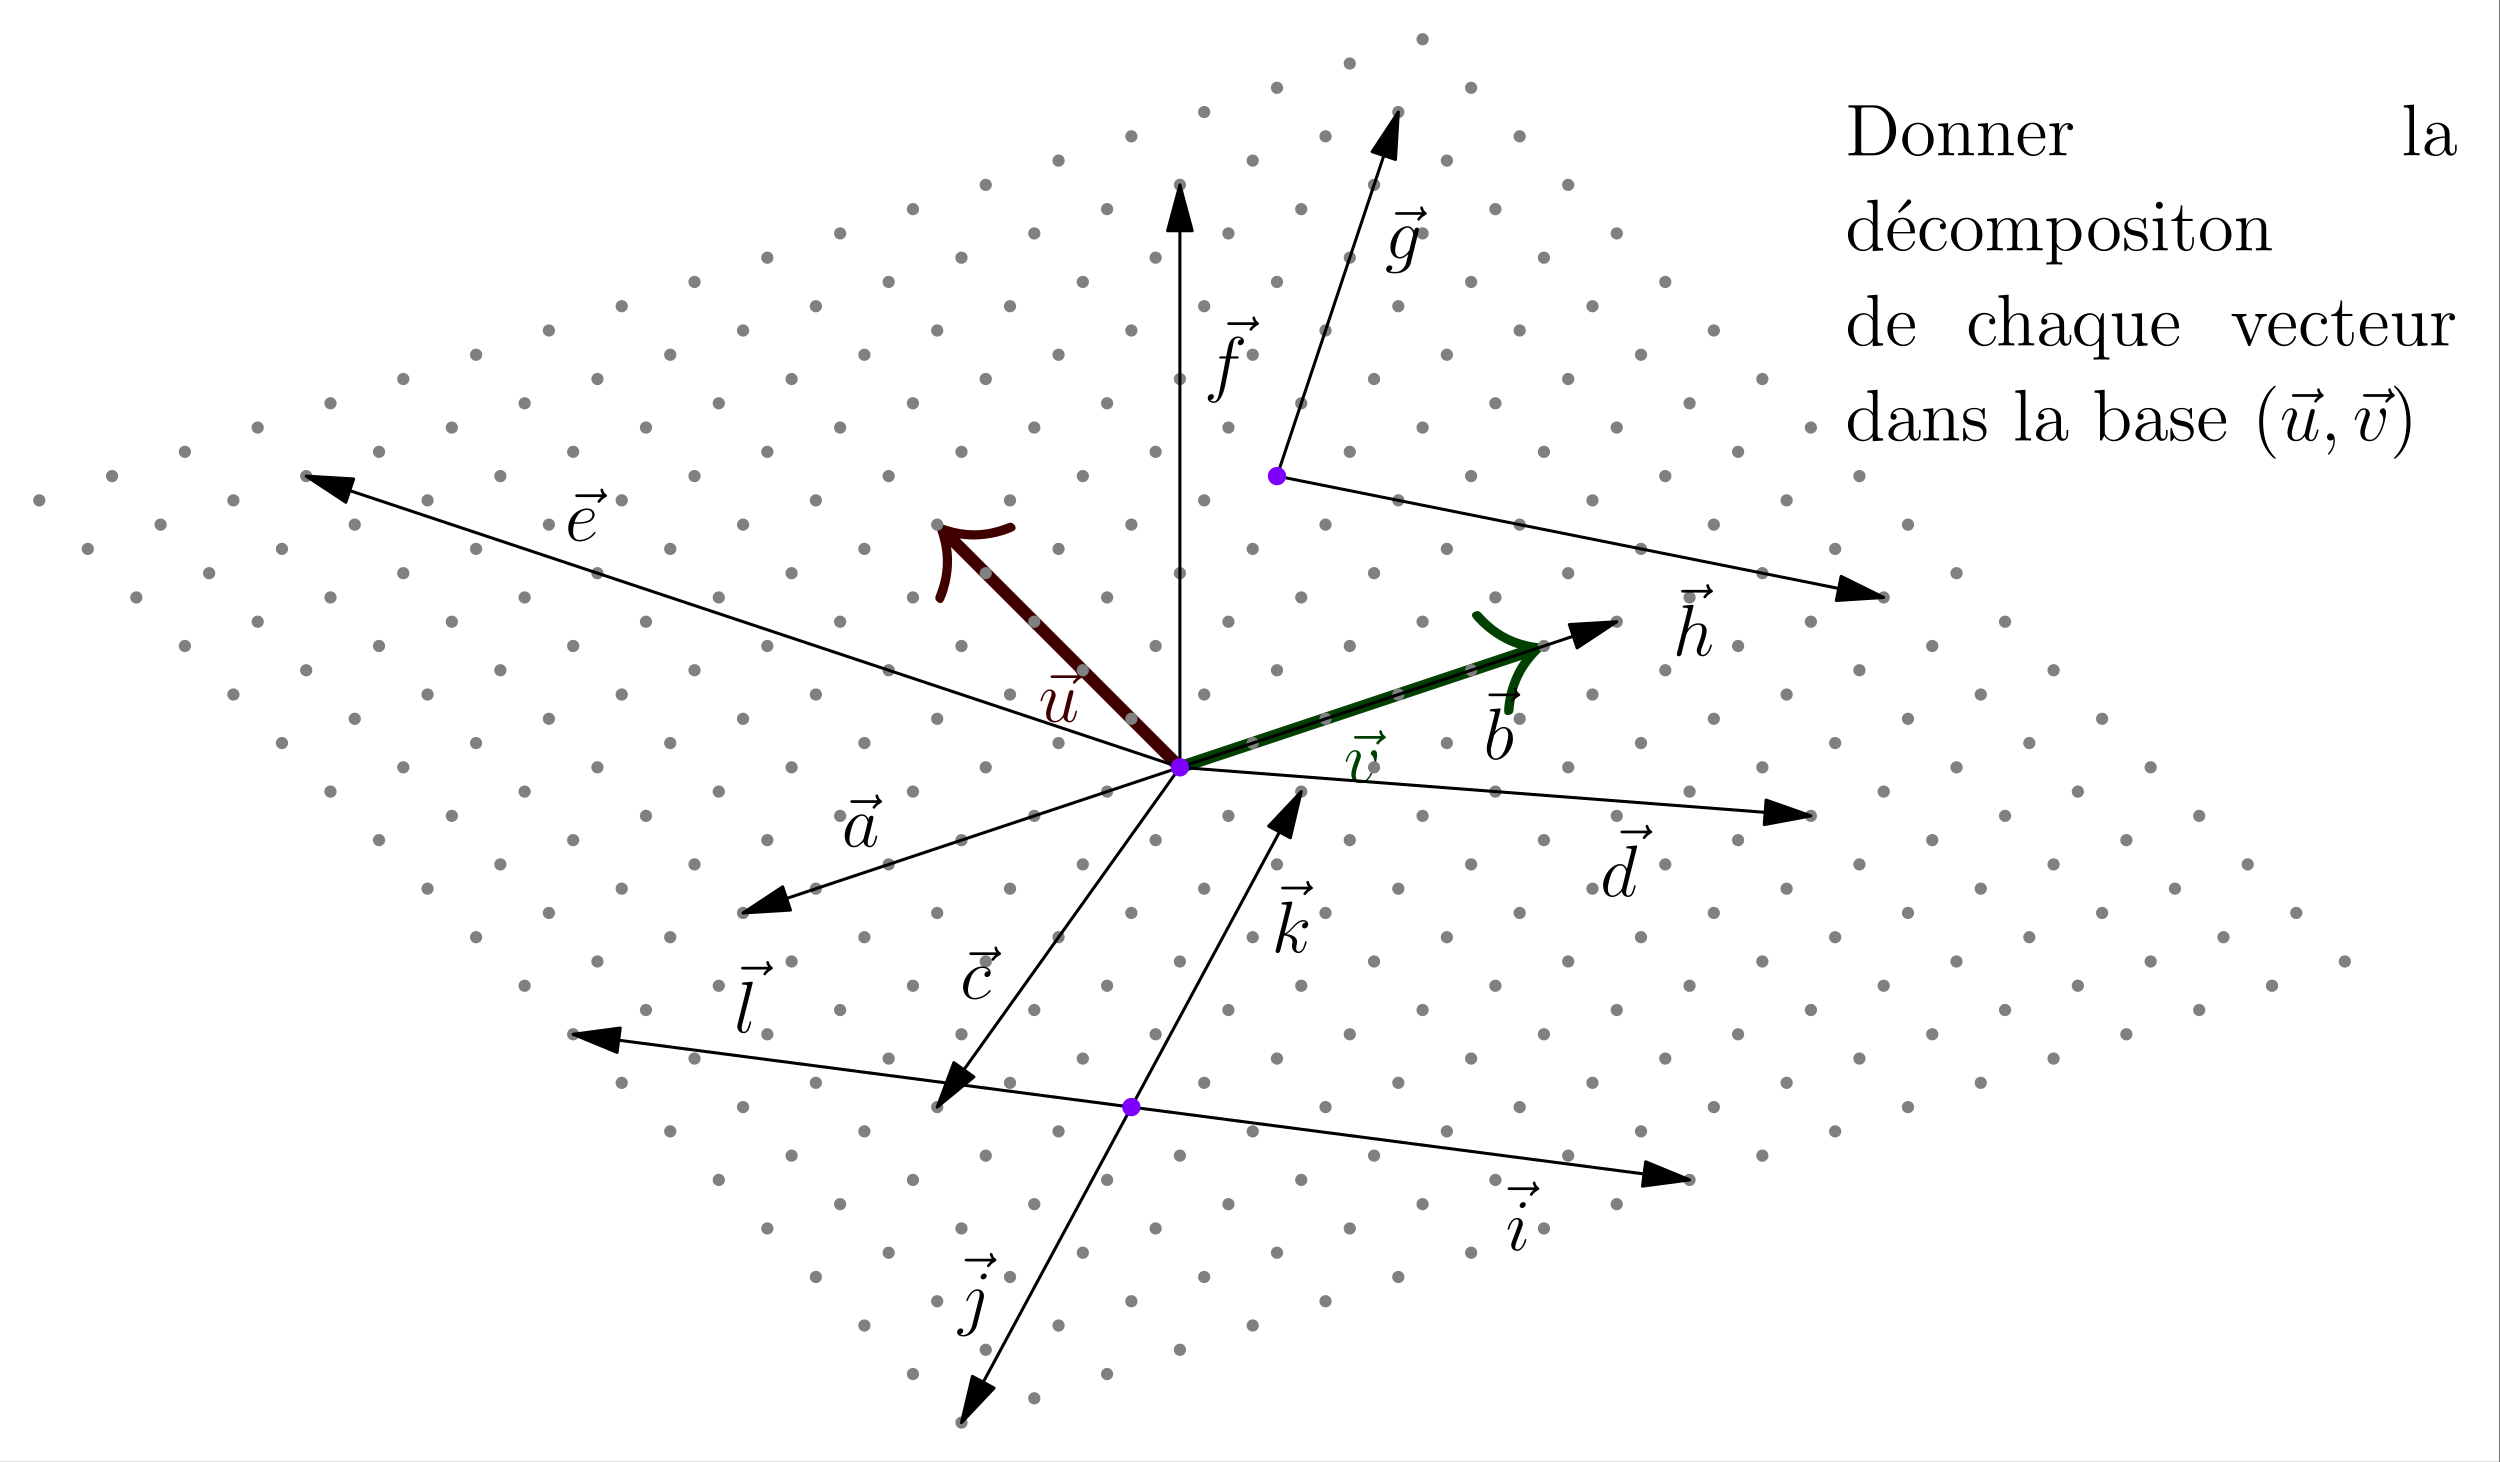 <?xml version='1.0' encoding='UTF-8'?>
<!-- This file was generated by dvisvgm 2.13.1 -->
<svg version='1.1' xmlns='http://www.w3.org/2000/svg' xmlns:xlink='http://www.w3.org/1999/xlink' width='408.694pt' height='239.043pt' viewBox='249.348 179.333 408.694 239.043'>
<rect x="249.348" y="179.333" width="408.694" height="239.043" fill="#333333" stroke="none"/>
<defs>
<path id='g1-19' d='M4.388-7.592C4.579-7.747 4.579-7.878 4.579-7.938C4.579-8.153 4.376-8.333 4.172-8.333C4.005-8.333 3.933-8.249 3.838-8.118L2.415-6.3C2.475-6.229 2.534-6.169 2.606-6.109L4.388-7.592Z'/>
<path id='g1-40' d='M3.885 2.905C3.885 2.869 3.885 2.845 3.682 2.642C2.487 1.435 1.817-.538 1.817-2.977C1.817-5.296 2.379-7.293 3.766-8.703C3.885-8.811 3.885-8.835 3.885-8.871C3.885-8.942 3.826-8.966 3.778-8.966C3.622-8.966 2.642-8.106 2.056-6.934C1.447-5.727 1.172-4.447 1.172-2.977C1.172-1.913 1.339-.49 1.961 .789C2.666 2.224 3.646 3.001 3.778 3.001C3.826 3.001 3.885 2.977 3.885 2.905Z'/>
<path id='g1-41' d='M3.371-2.977C3.371-3.885 3.252-5.368 2.582-6.755C1.877-8.189 .897-8.966 .765-8.966C.717-8.966 .658-8.942 .658-8.871C.658-8.835 .658-8.811 .861-8.608C2.056-7.4 2.726-5.428 2.726-2.989C2.726-.669 2.164 1.327 .777 2.738C.658 2.845 .658 2.869 .658 2.905C.658 2.977 .717 3.001 .765 3.001C.921 3.001 1.901 2.14 2.487 .968C3.096-.251 3.371-1.542 3.371-2.977Z'/>
<path id='g1-68' d='M.502-8.165V-7.819H.741C1.602-7.819 1.638-7.699 1.638-7.257V-.909C1.638-.466 1.602-.347 .741-.347H.502V0H4.686C6.683 0 8.285-1.793 8.285-4.005C8.285-6.312 6.671-8.165 4.686-8.165H.502ZM3.132-.347C2.606-.347 2.582-.43 2.582-.825V-7.34C2.582-7.735 2.606-7.819 3.132-7.819H4.388C5.38-7.819 6.169-7.34 6.659-6.551C7.197-5.703 7.197-4.495 7.197-4.017C7.197-3.347 7.185-2.224 6.504-1.339C6.109-.837 5.392-.347 4.388-.347H3.132Z'/>
<path id='g1-97' d='M4.615-3.192C4.615-3.838 4.615-4.316 4.089-4.782C3.67-5.165 3.132-5.332 2.606-5.332C1.626-5.332 .873-4.686 .873-3.909C.873-3.563 1.1-3.395 1.375-3.395C1.662-3.395 1.865-3.599 1.865-3.885C1.865-4.376 1.435-4.376 1.255-4.376C1.53-4.878 2.104-5.093 2.582-5.093C3.132-5.093 3.838-4.639 3.838-3.563V-3.084C1.435-3.049 .526-2.044 .526-1.124C.526-.179 1.626 .12 2.355 .12C3.144 .12 3.682-.359 3.909-.933C3.957-.371 4.328 .06 4.842 .06C5.093 .06 5.786-.108 5.786-1.064V-1.733H5.523V-1.064C5.523-.383 5.236-.287 5.069-.287C4.615-.287 4.615-.921 4.615-1.1V-3.192ZM3.838-1.686C3.838-.514 2.965-.12 2.451-.12C1.865-.12 1.375-.55 1.375-1.124C1.375-2.702 3.407-2.845 3.838-2.869V-1.686Z'/>
<path id='g1-98' d='M1.997-8.297L.335-8.165V-7.819C1.148-7.819 1.243-7.735 1.243-7.149V0H1.506C1.554-.096 1.889-.693 1.937-.777C2.212-.335 2.726 .12 3.491 .12C4.866 .12 6.073-1.04 6.073-2.582C6.073-4.101 4.949-5.272 3.622-5.272C2.965-5.272 2.403-4.973 1.997-4.471V-8.297ZM2.02-3.826C2.02-4.041 2.02-4.065 2.152-4.256C2.439-4.686 2.965-5.033 3.551-5.033C3.909-5.033 5.165-4.89 5.165-2.594C5.165-1.793 5.045-1.291 4.758-.861C4.519-.49 4.041-.12 3.443-.12C2.798-.12 2.379-.538 2.176-.861C2.02-1.112 2.02-1.16 2.02-1.363V-3.826Z'/>
<path id='g1-99' d='M4.328-4.423C4.184-4.423 3.742-4.423 3.742-3.933C3.742-3.646 3.945-3.443 4.232-3.443C4.507-3.443 4.734-3.61 4.734-3.957C4.734-4.758 3.897-5.332 2.929-5.332C1.53-5.332 .418-4.089 .418-2.582C.418-1.052 1.566 .12 2.917 .12C4.495 .12 4.854-1.315 4.854-1.423S4.77-1.53 4.734-1.53C4.627-1.53 4.615-1.494 4.579-1.351C4.316-.502 3.67-.143 3.025-.143C2.295-.143 1.327-.777 1.327-2.594C1.327-4.579 2.343-5.069 2.941-5.069C3.395-5.069 4.053-4.89 4.328-4.423Z'/>
<path id='g1-100' d='M3.587-8.165V-7.819C4.4-7.819 4.495-7.735 4.495-7.149V-4.507C4.244-4.854 3.73-5.272 3.001-5.272C1.614-5.272 .418-4.101 .418-2.57C.418-1.052 1.554 .12 2.869 .12C3.778 .12 4.304-.478 4.471-.705V.12L6.157 0V-.347C5.344-.347 5.248-.43 5.248-1.016V-8.297L3.587-8.165ZM4.471-1.399C4.471-1.184 4.471-1.148 4.304-.885C4.017-.466 3.527-.12 2.929-.12C2.618-.12 1.327-.239 1.327-2.558C1.327-3.419 1.47-3.897 1.733-4.292C1.973-4.663 2.451-5.033 3.049-5.033C3.79-5.033 4.208-4.495 4.328-4.304C4.471-4.101 4.471-4.077 4.471-3.862V-1.399Z'/>
<path id='g1-101' d='M4.579-2.774C4.842-2.774 4.866-2.774 4.866-3.001C4.866-4.208 4.22-5.332 2.774-5.332C1.411-5.332 .359-4.101 .359-2.618C.359-1.04 1.578 .12 2.905 .12C4.328 .12 4.866-1.172 4.866-1.423C4.866-1.494 4.806-1.542 4.734-1.542C4.639-1.542 4.615-1.482 4.591-1.423C4.28-.418 3.479-.143 2.977-.143S1.267-.478 1.267-2.546V-2.774H4.579ZM1.279-3.001C1.375-4.878 2.427-5.093 2.762-5.093C4.041-5.093 4.113-3.407 4.125-3.001H1.279Z'/>
<path id='g1-104' d='M5.32-2.905C5.32-4.017 5.32-4.352 5.045-4.734C4.698-5.2 4.136-5.272 3.73-5.272C2.702-5.272 2.224-4.495 2.056-4.125H2.044V-8.297L.383-8.165V-7.819C1.196-7.819 1.291-7.735 1.291-7.149V-.885C1.291-.347 1.16-.347 .383-.347V0C.693-.024 1.339-.024 1.674-.024C2.02-.024 2.666-.024 2.977 0V-.347C2.212-.347 2.068-.347 2.068-.885V-3.108C2.068-4.364 2.893-5.033 3.634-5.033S4.543-4.423 4.543-3.694V-.885C4.543-.347 4.411-.347 3.634-.347V0C3.945-.024 4.591-.024 4.926-.024C5.272-.024 5.918-.024 6.229 0V-.347C5.631-.347 5.332-.347 5.32-.705V-2.905Z'/>
<path id='g1-105' d='M2.08-7.364C2.08-7.675 1.829-7.95 1.494-7.95C1.184-7.95 .921-7.699 .921-7.376C.921-7.018 1.207-6.791 1.494-6.791C1.865-6.791 2.08-7.101 2.08-7.364ZM.43-5.141V-4.794C1.196-4.794 1.303-4.722 1.303-4.136V-.885C1.303-.347 1.172-.347 .395-.347V0C.729-.024 1.303-.024 1.65-.024C1.781-.024 2.475-.024 2.881 0V-.347C2.104-.347 2.056-.406 2.056-.873V-5.272L.43-5.141Z'/>
<path id='g1-108' d='M2.056-8.297L.395-8.165V-7.819C1.207-7.819 1.303-7.735 1.303-7.149V-.885C1.303-.347 1.172-.347 .395-.347V0C.729-.024 1.315-.024 1.674-.024S2.63-.024 2.965 0V-.347C2.2-.347 2.056-.347 2.056-.885V-8.297Z'/>
<path id='g1-109' d='M8.572-2.905C8.572-4.017 8.572-4.352 8.297-4.734C7.95-5.2 7.388-5.272 6.982-5.272C5.99-5.272 5.487-4.555 5.296-4.089C5.129-5.009 4.483-5.272 3.73-5.272C2.57-5.272 2.116-4.28 2.02-4.041H2.008V-5.272L.383-5.141V-4.794C1.196-4.794 1.291-4.71 1.291-4.125V-.885C1.291-.347 1.16-.347 .383-.347V0C.693-.024 1.339-.024 1.674-.024C2.02-.024 2.666-.024 2.977 0V-.347C2.212-.347 2.068-.347 2.068-.885V-3.108C2.068-4.364 2.893-5.033 3.634-5.033S4.543-4.423 4.543-3.694V-.885C4.543-.347 4.411-.347 3.634-.347V0C3.945-.024 4.591-.024 4.926-.024C5.272-.024 5.918-.024 6.229 0V-.347C5.464-.347 5.32-.347 5.32-.885V-3.108C5.32-4.364 6.145-5.033 6.886-5.033S7.795-4.423 7.795-3.694V-.885C7.795-.347 7.663-.347 6.886-.347V0C7.197-.024 7.843-.024 8.177-.024C8.524-.024 9.17-.024 9.48 0V-.347C8.883-.347 8.584-.347 8.572-.705V-2.905Z'/>
<path id='g1-110' d='M5.32-2.905C5.32-4.017 5.32-4.352 5.045-4.734C4.698-5.2 4.136-5.272 3.73-5.272C2.57-5.272 2.116-4.28 2.02-4.041H2.008V-5.272L.383-5.141V-4.794C1.196-4.794 1.291-4.71 1.291-4.125V-.885C1.291-.347 1.16-.347 .383-.347V0C.693-.024 1.339-.024 1.674-.024C2.02-.024 2.666-.024 2.977 0V-.347C2.212-.347 2.068-.347 2.068-.885V-3.108C2.068-4.364 2.893-5.033 3.634-5.033S4.543-4.423 4.543-3.694V-.885C4.543-.347 4.411-.347 3.634-.347V0C3.945-.024 4.591-.024 4.926-.024C5.272-.024 5.918-.024 6.229 0V-.347C5.631-.347 5.332-.347 5.32-.705V-2.905Z'/>
<path id='g1-111' d='M5.487-2.558C5.487-4.101 4.316-5.332 2.929-5.332C1.494-5.332 .359-4.065 .359-2.558C.359-1.028 1.554 .12 2.917 .12C4.328 .12 5.487-1.052 5.487-2.558ZM2.929-.143C2.487-.143 1.949-.335 1.602-.921C1.279-1.459 1.267-2.164 1.267-2.666C1.267-3.12 1.267-3.85 1.638-4.388C1.973-4.902 2.499-5.093 2.917-5.093C3.383-5.093 3.885-4.878 4.208-4.411C4.579-3.862 4.579-3.108 4.579-2.666C4.579-2.248 4.579-1.506 4.268-.944C3.933-.371 3.383-.143 2.929-.143Z'/>
<path id='g1-112' d='M2.929 1.973C2.164 1.973 2.02 1.973 2.02 1.435V-.646C2.236-.347 2.726 .12 3.491 .12C4.866 .12 6.073-1.04 6.073-2.582C6.073-4.101 4.949-5.272 3.646-5.272C2.594-5.272 2.032-4.519 1.997-4.471V-5.272L.335-5.141V-4.794C1.172-4.794 1.243-4.71 1.243-4.184V1.435C1.243 1.973 1.112 1.973 .335 1.973V2.319C.646 2.295 1.291 2.295 1.626 2.295C1.973 2.295 2.618 2.295 2.929 2.319V1.973ZM2.02-3.814C2.02-4.041 2.02-4.053 2.152-4.244C2.511-4.782 3.096-5.009 3.551-5.009C4.447-5.009 5.165-3.921 5.165-2.582C5.165-1.16 4.352-.12 3.431-.12C3.061-.12 2.714-.275 2.475-.502C2.2-.777 2.02-1.016 2.02-1.351V-3.814Z'/>
<path id='g1-113' d='M5.248-5.272H5.009L4.567-4.16C4.352-4.615 3.885-5.272 2.977-5.272C1.662-5.272 .418-4.148 .418-2.57C.418-1.052 1.566 .12 2.869 .12C3.515 .12 4.041-.179 4.471-.777V1.435C4.471 1.973 4.34 1.973 3.563 1.973V2.319C3.873 2.295 4.519 2.295 4.854 2.295C5.2 2.295 5.846 2.295 6.157 2.319V1.973C5.392 1.973 5.248 1.973 5.248 1.435V-5.272ZM4.495-1.602C4.495-1.219 4.28-.873 4.005-.598C3.575-.155 3.12-.12 2.941-.12C2.032-.12 1.327-1.243 1.327-2.57C1.327-4.005 2.164-5.009 3.049-5.009C3.993-5.009 4.495-3.981 4.495-3.359V-1.602Z'/>
<path id='g1-114' d='M1.997-2.786C1.997-3.945 2.475-5.033 3.395-5.033C3.491-5.033 3.515-5.033 3.563-5.021C3.467-4.973 3.276-4.902 3.276-4.579C3.276-4.232 3.551-4.101 3.742-4.101C3.981-4.101 4.22-4.256 4.22-4.579C4.22-4.937 3.897-5.272 3.383-5.272C2.367-5.272 2.02-4.172 1.949-3.945H1.937V-5.272L.335-5.141V-4.794C1.148-4.794 1.243-4.71 1.243-4.125V-.885C1.243-.347 1.112-.347 .335-.347V0C.669-.024 1.327-.024 1.686-.024C2.008-.024 2.857-.024 3.132 0V-.347H2.893C2.02-.347 1.997-.478 1.997-.909V-2.786Z'/>
<path id='g1-115' d='M3.921-5.057C3.921-5.272 3.921-5.332 3.802-5.332C3.706-5.332 3.479-5.069 3.395-4.961C3.025-5.26 2.654-5.332 2.271-5.332C.825-5.332 .395-4.543 .395-3.885C.395-3.754 .395-3.335 .849-2.917C1.231-2.582 1.638-2.499 2.188-2.391C2.845-2.26 3.001-2.224 3.3-1.985C3.515-1.805 3.67-1.542 3.67-1.207C3.67-.693 3.371-.12 2.319-.12C1.53-.12 .956-.574 .693-1.769C.646-1.985 .646-1.997 .634-2.008C.61-2.056 .562-2.056 .526-2.056C.395-2.056 .395-1.997 .395-1.781V-.155C.395 .06 .395 .12 .514 .12C.574 .12 .586 .108 .789-.143C.849-.227 .849-.251 1.028-.442C1.482 .12 2.128 .12 2.331 .12C3.587 .12 4.208-.574 4.208-1.518C4.208-2.164 3.814-2.546 3.706-2.654C3.276-3.025 2.953-3.096 2.164-3.24C1.805-3.312 .933-3.479 .933-4.196C.933-4.567 1.184-5.117 2.26-5.117C3.563-5.117 3.634-4.005 3.658-3.634C3.67-3.539 3.754-3.539 3.79-3.539C3.921-3.539 3.921-3.599 3.921-3.814V-5.057Z'/>
<path id='g1-116' d='M2.008-4.806H3.694V-5.153H2.008V-7.352H1.745C1.733-6.229 1.303-5.081 .215-5.045V-4.806H1.231V-1.482C1.231-.155 2.116 .12 2.75 .12C3.503 .12 3.897-.622 3.897-1.482V-2.164H3.634V-1.506C3.634-.646 3.288-.143 2.821-.143C2.008-.143 2.008-1.255 2.008-1.459V-4.806Z'/>
<path id='g1-117' d='M3.634-5.141V-4.794C4.447-4.794 4.543-4.71 4.543-4.125V-1.985C4.543-.968 4.005-.12 3.108-.12C2.128-.12 2.068-.681 2.068-1.315V-5.272L.383-5.141V-4.794C1.291-4.794 1.291-4.758 1.291-3.694V-1.901C1.291-1.16 1.291-.729 1.65-.335C1.937-.024 2.427 .12 3.037 .12C3.24 .12 3.622 .12 4.029-.227C4.376-.502 4.567-.956 4.567-.956V.12L6.229 0V-.347C5.416-.347 5.32-.43 5.32-1.016V-5.272L3.634-5.141Z'/>
<path id='g1-118' d='M4.878-4.017C4.985-4.28 5.189-4.794 5.954-4.806V-5.153C5.607-5.129 5.44-5.129 5.069-5.129C4.818-5.129 4.639-5.129 4.089-5.153V-4.806C4.591-4.782 4.651-4.423 4.651-4.292C4.651-4.184 4.627-4.125 4.567-3.981L3.347-.897L2.008-4.268C1.949-4.435 1.937-4.435 1.937-4.495C1.937-4.806 2.391-4.806 2.606-4.806V-5.153C2.307-5.129 1.686-5.129 1.363-5.129C.968-5.129 .944-5.129 .215-5.153V-4.806C.885-4.806 1.004-4.758 1.148-4.388L2.857-.108C2.917 .06 2.941 .12 3.084 .12C3.168 .12 3.24 .096 3.324-.108L4.878-4.017Z'/>
<path id='g0-59' d='M2.331 .048C2.331-.646 2.104-1.16 1.614-1.16C1.231-1.16 1.04-.849 1.04-.586S1.219 0 1.626 0C1.781 0 1.913-.048 2.02-.155C2.044-.179 2.056-.179 2.068-.179C2.092-.179 2.092-.012 2.092 .048C2.092 .442 2.02 1.219 1.327 1.997C1.196 2.14 1.196 2.164 1.196 2.188C1.196 2.248 1.255 2.307 1.315 2.307C1.411 2.307 2.331 1.423 2.331 .048Z'/>
<path id='g0-97' d='M3.599-1.423C3.539-1.219 3.539-1.196 3.371-.968C3.108-.634 2.582-.12 2.02-.12C1.53-.12 1.255-.562 1.255-1.267C1.255-1.925 1.626-3.264 1.853-3.766C2.26-4.603 2.821-5.033 3.288-5.033C4.077-5.033 4.232-4.053 4.232-3.957C4.232-3.945 4.196-3.79 4.184-3.766L3.599-1.423ZM4.364-4.483C4.232-4.794 3.909-5.272 3.288-5.272C1.937-5.272 .478-3.527 .478-1.757C.478-.574 1.172 .12 1.985 .12C2.642 .12 3.204-.395 3.539-.789C3.658-.084 4.22 .12 4.579 .12S5.224-.096 5.44-.526C5.631-.933 5.798-1.662 5.798-1.71C5.798-1.769 5.75-1.817 5.679-1.817C5.571-1.817 5.559-1.757 5.511-1.578C5.332-.873 5.105-.12 4.615-.12C4.268-.12 4.244-.43 4.244-.669C4.244-.944 4.28-1.076 4.388-1.542C4.471-1.841 4.531-2.104 4.627-2.451C5.069-4.244 5.177-4.674 5.177-4.746C5.177-4.914 5.045-5.045 4.866-5.045C4.483-5.045 4.388-4.627 4.364-4.483Z'/>
<path id='g0-98' d='M2.762-7.998C2.774-8.046 2.798-8.118 2.798-8.177C2.798-8.297 2.678-8.297 2.654-8.297C2.642-8.297 2.212-8.261 1.997-8.237C1.793-8.225 1.614-8.201 1.399-8.189C1.112-8.165 1.028-8.153 1.028-7.938C1.028-7.819 1.148-7.819 1.267-7.819C1.877-7.819 1.877-7.711 1.877-7.592C1.877-7.508 1.781-7.161 1.733-6.946L1.447-5.798C1.327-5.32 .646-2.606 .598-2.391C.538-2.092 .538-1.889 .538-1.733C.538-.514 1.219 .12 1.997 .12C3.383 .12 4.818-1.662 4.818-3.395C4.818-4.495 4.196-5.272 3.3-5.272C2.678-5.272 2.116-4.758 1.889-4.519L2.762-7.998ZM2.008-.12C1.626-.12 1.207-.406 1.207-1.339C1.207-1.733 1.243-1.961 1.459-2.798C1.494-2.953 1.686-3.718 1.733-3.873C1.757-3.969 2.463-5.033 3.276-5.033C3.802-5.033 4.041-4.507 4.041-3.885C4.041-3.312 3.706-1.961 3.407-1.339C3.108-.693 2.558-.12 2.008-.12Z'/>
<path id='g0-99' d='M4.674-4.495C4.447-4.495 4.34-4.495 4.172-4.352C4.101-4.292 3.969-4.113 3.969-3.921C3.969-3.682 4.148-3.539 4.376-3.539C4.663-3.539 4.985-3.778 4.985-4.256C4.985-4.83 4.435-5.272 3.61-5.272C2.044-5.272 .478-3.563 .478-1.865C.478-.825 1.124 .12 2.343 .12C3.969 .12 4.997-1.148 4.997-1.303C4.997-1.375 4.926-1.435 4.878-1.435C4.842-1.435 4.83-1.423 4.722-1.315C3.957-.299 2.821-.12 2.367-.12C1.542-.12 1.279-.837 1.279-1.435C1.279-1.853 1.482-3.013 1.913-3.826C2.224-4.388 2.869-5.033 3.622-5.033C3.778-5.033 4.435-5.009 4.674-4.495Z'/>
<path id='g0-100' d='M6.013-7.998C6.025-8.046 6.049-8.118 6.049-8.177C6.049-8.297 5.93-8.297 5.906-8.297C5.894-8.297 5.308-8.249 5.248-8.237C5.045-8.225 4.866-8.201 4.651-8.189C4.352-8.165 4.268-8.153 4.268-7.938C4.268-7.819 4.364-7.819 4.531-7.819C5.117-7.819 5.129-7.711 5.129-7.592C5.129-7.52 5.105-7.424 5.093-7.388L4.364-4.483C4.232-4.794 3.909-5.272 3.288-5.272C1.937-5.272 .478-3.527 .478-1.757C.478-.574 1.172 .12 1.985 .12C2.642 .12 3.204-.395 3.539-.789C3.658-.084 4.22 .12 4.579 .12S5.224-.096 5.44-.526C5.631-.933 5.798-1.662 5.798-1.71C5.798-1.769 5.75-1.817 5.679-1.817C5.571-1.817 5.559-1.757 5.511-1.578C5.332-.873 5.105-.12 4.615-.12C4.268-.12 4.244-.43 4.244-.669C4.244-.717 4.244-.968 4.328-1.303L6.013-7.998ZM3.599-1.423C3.539-1.219 3.539-1.196 3.371-.968C3.108-.634 2.582-.12 2.02-.12C1.53-.12 1.255-.562 1.255-1.267C1.255-1.925 1.626-3.264 1.853-3.766C2.26-4.603 2.821-5.033 3.288-5.033C4.077-5.033 4.232-4.053 4.232-3.957C4.232-3.945 4.196-3.79 4.184-3.766L3.599-1.423Z'/>
<path id='g0-101' d='M2.14-2.774C2.463-2.774 3.276-2.798 3.85-3.013C4.758-3.359 4.842-4.053 4.842-4.268C4.842-4.794 4.388-5.272 3.599-5.272C2.343-5.272 .538-4.136 .538-2.008C.538-.753 1.255 .12 2.343 .12C3.969 .12 4.997-1.148 4.997-1.303C4.997-1.375 4.926-1.435 4.878-1.435C4.842-1.435 4.83-1.423 4.722-1.315C3.957-.299 2.821-.12 2.367-.12C1.686-.12 1.327-.658 1.327-1.542C1.327-1.71 1.327-2.008 1.506-2.774H2.14ZM1.566-3.013C2.08-4.854 3.216-5.033 3.599-5.033C4.125-5.033 4.483-4.722 4.483-4.268C4.483-3.013 2.57-3.013 2.068-3.013H1.566Z'/>
<path id='g0-102' d='M5.332-4.806C5.571-4.806 5.667-4.806 5.667-5.033C5.667-5.153 5.571-5.153 5.356-5.153H4.388C4.615-6.384 4.782-7.233 4.878-7.615C4.949-7.902 5.2-8.177 5.511-8.177C5.762-8.177 6.013-8.07 6.133-7.962C5.667-7.914 5.523-7.568 5.523-7.364C5.523-7.125 5.703-6.982 5.93-6.982C6.169-6.982 6.528-7.185 6.528-7.639C6.528-8.141 6.025-8.416 5.499-8.416C4.985-8.416 4.483-8.034 4.244-7.568C4.029-7.149 3.909-6.719 3.634-5.153H2.833C2.606-5.153 2.487-5.153 2.487-4.937C2.487-4.806 2.558-4.806 2.798-4.806H3.563C3.347-3.694 2.857-.992 2.582 .287C2.379 1.327 2.2 2.2 1.602 2.2C1.566 2.2 1.219 2.2 1.004 1.973C1.614 1.925 1.614 1.399 1.614 1.387C1.614 1.148 1.435 1.004 1.207 1.004C.968 1.004 .61 1.207 .61 1.662C.61 2.176 1.136 2.439 1.602 2.439C2.821 2.439 3.324 .251 3.455-.347C3.67-1.267 4.256-4.447 4.316-4.806H5.332Z'/>
<path id='g0-103' d='M4.041-1.518C3.993-1.327 3.969-1.279 3.814-1.1C3.324-.466 2.821-.239 2.451-.239C2.056-.239 1.686-.55 1.686-1.375C1.686-2.008 2.044-3.347 2.307-3.885C2.654-4.555 3.192-5.033 3.694-5.033C4.483-5.033 4.639-4.053 4.639-3.981L4.603-3.814L4.041-1.518ZM4.782-4.483C4.627-4.83 4.292-5.272 3.694-5.272C2.391-5.272 .909-3.634 .909-1.853C.909-.61 1.662 0 2.427 0C3.061 0 3.622-.502 3.838-.741L3.575 .335C3.407 .992 3.335 1.291 2.905 1.71C2.415 2.2 1.961 2.2 1.698 2.2C1.339 2.2 1.04 2.176 .741 2.08C1.124 1.973 1.219 1.638 1.219 1.506C1.219 1.315 1.076 1.124 .813 1.124C.526 1.124 .215 1.363 .215 1.757C.215 2.248 .705 2.439 1.722 2.439C3.264 2.439 4.065 1.447 4.22 .801L5.547-4.555C5.583-4.698 5.583-4.722 5.583-4.746C5.583-4.914 5.452-5.045 5.272-5.045C4.985-5.045 4.818-4.806 4.782-4.483Z'/>
<path id='g0-104' d='M3.359-7.998C3.371-8.046 3.395-8.118 3.395-8.177C3.395-8.297 3.276-8.297 3.252-8.297C3.24-8.297 2.654-8.249 2.594-8.237C2.391-8.225 2.212-8.201 1.997-8.189C1.698-8.165 1.614-8.153 1.614-7.938C1.614-7.819 1.71-7.819 1.877-7.819C2.463-7.819 2.475-7.711 2.475-7.592C2.475-7.52 2.451-7.424 2.439-7.388L.705-.466C.658-.287 .658-.263 .658-.191C.658 .072 .861 .12 .98 .12C1.184 .12 1.339-.036 1.399-.167L1.937-2.331C1.997-2.594 2.068-2.845 2.128-3.108C2.26-3.61 2.26-3.622 2.487-3.969S3.252-5.033 4.172-5.033C4.651-5.033 4.818-4.674 4.818-4.196C4.818-3.527 4.352-2.224 4.089-1.506C3.981-1.219 3.921-1.064 3.921-.849C3.921-.311 4.292 .12 4.866 .12C5.978 .12 6.396-1.638 6.396-1.71C6.396-1.769 6.348-1.817 6.276-1.817C6.169-1.817 6.157-1.781 6.097-1.578C5.822-.622 5.38-.12 4.902-.12C4.782-.12 4.591-.132 4.591-.514C4.591-.825 4.734-1.207 4.782-1.339C4.997-1.913 5.535-3.324 5.535-4.017C5.535-4.734 5.117-5.272 4.208-5.272C3.527-5.272 2.929-4.949 2.439-4.328L3.359-7.998Z'/>
<path id='g0-105' d='M3.383-1.71C3.383-1.769 3.335-1.817 3.264-1.817C3.156-1.817 3.144-1.781 3.084-1.578C2.774-.49 2.283-.12 1.889-.12C1.745-.12 1.578-.155 1.578-.514C1.578-.837 1.722-1.196 1.853-1.554L2.69-3.778C2.726-3.873 2.809-4.089 2.809-4.316C2.809-4.818 2.451-5.272 1.865-5.272C.765-5.272 .323-3.539 .323-3.443C.323-3.395 .371-3.335 .454-3.335C.562-3.335 .574-3.383 .622-3.551C.909-4.555 1.363-5.033 1.829-5.033C1.937-5.033 2.14-5.021 2.14-4.639C2.14-4.328 1.985-3.933 1.889-3.67L1.052-1.447C.98-1.255 .909-1.064 .909-.849C.909-.311 1.279 .12 1.853 .12C2.953 .12 3.383-1.626 3.383-1.71ZM3.288-7.46C3.288-7.639 3.144-7.855 2.881-7.855C2.606-7.855 2.295-7.592 2.295-7.281C2.295-6.982 2.546-6.886 2.69-6.886C3.013-6.886 3.288-7.197 3.288-7.46Z'/>
<path id='g0-106' d='M4.184-3.79C4.232-3.981 4.232-4.148 4.232-4.196C4.232-4.89 3.718-5.272 3.18-5.272C1.973-5.272 1.327-3.527 1.327-3.443C1.327-3.383 1.375-3.335 1.447-3.335C1.542-3.335 1.554-3.383 1.614-3.503C2.092-4.663 2.69-5.033 3.144-5.033C3.395-5.033 3.527-4.902 3.527-4.483C3.527-4.196 3.491-4.077 3.443-3.862L2.307 .646C2.08 1.53 1.518 2.2 .861 2.2C.813 2.2 .562 2.2 .335 2.08C.622 2.02 .849 1.793 .849 1.506C.849 1.315 .705 1.124 .442 1.124C.132 1.124-.155 1.387-.155 1.745C-.155 2.236 .371 2.439 .861 2.439C1.686 2.439 2.774 1.829 3.072 .634L4.184-3.79ZM4.674-7.46C4.674-7.759 4.423-7.855 4.28-7.855C3.957-7.855 3.682-7.544 3.682-7.281C3.682-7.101 3.826-6.886 4.089-6.886C4.364-6.886 4.674-7.149 4.674-7.46Z'/>
<path id='g0-107' d='M3.359-7.998C3.371-8.046 3.395-8.118 3.395-8.177C3.395-8.297 3.276-8.297 3.252-8.297C3.24-8.297 2.809-8.261 2.594-8.237C2.391-8.225 2.212-8.201 1.997-8.189C1.71-8.165 1.626-8.153 1.626-7.938C1.626-7.819 1.745-7.819 1.865-7.819C2.475-7.819 2.475-7.711 2.475-7.592C2.475-7.544 2.475-7.52 2.415-7.305L.705-.466C.658-.287 .658-.263 .658-.191C.658 .072 .861 .12 .98 .12C1.315 .12 1.387-.143 1.482-.514L2.044-2.75C2.905-2.654 3.419-2.295 3.419-1.722C3.419-1.65 3.419-1.602 3.383-1.423C3.335-1.243 3.335-1.1 3.335-1.04C3.335-.347 3.79 .12 4.4 .12C4.949 .12 5.236-.383 5.332-.55C5.583-.992 5.738-1.662 5.738-1.71C5.738-1.769 5.691-1.817 5.619-1.817C5.511-1.817 5.499-1.769 5.452-1.578C5.284-.956 5.033-.12 4.423-.12C4.184-.12 4.029-.239 4.029-.693C4.029-.921 4.077-1.184 4.125-1.363C4.172-1.578 4.172-1.59 4.172-1.733C4.172-2.439 3.539-2.833 2.439-2.977C2.869-3.24 3.3-3.706 3.467-3.885C4.148-4.651 4.615-5.033 5.165-5.033C5.44-5.033 5.511-4.961 5.595-4.89C5.153-4.842 4.985-4.531 4.985-4.292C4.985-4.005 5.212-3.909 5.38-3.909C5.703-3.909 5.99-4.184 5.99-4.567C5.99-4.914 5.715-5.272 5.177-5.272C4.519-5.272 3.981-4.806 3.132-3.85C3.013-3.706 2.57-3.252 2.128-3.084L3.359-7.998Z'/>
<path id='g0-108' d='M3.037-7.998C3.049-8.046 3.072-8.118 3.072-8.177C3.072-8.297 2.953-8.297 2.929-8.297C2.917-8.297 2.487-8.261 2.271-8.237C2.068-8.225 1.889-8.201 1.674-8.189C1.387-8.165 1.303-8.153 1.303-7.938C1.303-7.819 1.423-7.819 1.542-7.819C2.152-7.819 2.152-7.711 2.152-7.592C2.152-7.544 2.152-7.52 2.092-7.305L.61-1.375C.574-1.243 .55-1.148 .55-.956C.55-.359 .992 .12 1.602 .12C1.997 .12 2.26-.143 2.451-.514C2.654-.909 2.821-1.662 2.821-1.71C2.821-1.769 2.774-1.817 2.702-1.817C2.594-1.817 2.582-1.757 2.534-1.578C2.319-.753 2.104-.12 1.626-.12C1.267-.12 1.267-.502 1.267-.669C1.267-.717 1.267-.968 1.351-1.303L3.037-7.998Z'/>
<path id='g0-117' d='M4.077-.693C4.232-.024 4.806 .12 5.093 .12C5.475 .12 5.762-.132 5.954-.538C6.157-.968 6.312-1.674 6.312-1.71C6.312-1.769 6.265-1.817 6.193-1.817C6.085-1.817 6.073-1.757 6.025-1.578C5.81-.753 5.595-.12 5.117-.12C4.758-.12 4.758-.514 4.758-.669C4.758-.944 4.794-1.064 4.914-1.566C4.997-1.889 5.081-2.212 5.153-2.546L5.643-4.495C5.727-4.794 5.727-4.818 5.727-4.854C5.727-5.033 5.583-5.153 5.404-5.153C5.057-5.153 4.973-4.854 4.902-4.555C4.782-4.089 4.136-1.518 4.053-1.1C4.041-1.1 3.575-.12 2.702-.12C2.08-.12 1.961-.658 1.961-1.1C1.961-1.781 2.295-2.738 2.606-3.539C2.75-3.921 2.809-4.077 2.809-4.316C2.809-4.83 2.439-5.272 1.865-5.272C.765-5.272 .323-3.539 .323-3.443C.323-3.395 .371-3.335 .454-3.335C.562-3.335 .574-3.383 .622-3.551C.909-4.579 1.375-5.033 1.829-5.033C1.949-5.033 2.14-5.021 2.14-4.639C2.14-4.328 2.008-3.981 1.829-3.527C1.303-2.104 1.243-1.65 1.243-1.291C1.243-.072 2.164 .12 2.654 .12C3.419 .12 3.838-.406 4.077-.693Z'/>
<path id='g0-118' d='M5.464-4.471C5.464-5.224 5.081-5.272 4.985-5.272C4.698-5.272 4.435-4.985 4.435-4.746C4.435-4.603 4.519-4.519 4.567-4.471C4.686-4.364 4.997-4.041 4.997-3.419C4.997-2.917 4.28-.12 2.845-.12C2.116-.12 1.973-.729 1.973-1.172C1.973-1.769 2.248-2.606 2.57-3.467C2.762-3.957 2.809-4.077 2.809-4.316C2.809-4.818 2.451-5.272 1.865-5.272C.765-5.272 .323-3.539 .323-3.443C.323-3.395 .371-3.335 .454-3.335C.562-3.335 .574-3.383 .622-3.551C.909-4.579 1.375-5.033 1.829-5.033C1.937-5.033 2.14-5.033 2.14-4.639C2.14-4.328 2.008-3.981 1.829-3.527C1.255-1.997 1.255-1.626 1.255-1.339C1.255-1.076 1.291-.586 1.662-.251C2.092 .12 2.69 .12 2.798 .12C4.782 .12 5.464-3.79 5.464-4.471Z'/>
<path id='g0-126' d='M6.396-7.137C6.253-7.006 5.81-6.587 5.81-6.42C5.81-6.3 5.918-6.193 6.037-6.193C6.145-6.193 6.193-6.265 6.276-6.384C6.563-6.743 6.886-6.97 7.161-7.125C7.281-7.197 7.364-7.233 7.364-7.364C7.364-7.472 7.269-7.532 7.197-7.592C6.862-7.819 6.779-8.141 6.743-8.285C6.707-8.381 6.671-8.524 6.504-8.524C6.432-8.524 6.288-8.476 6.288-8.297C6.288-8.189 6.36-7.902 6.587-7.58H2.57C2.367-7.58 2.164-7.58 2.164-7.352C2.164-7.137 2.379-7.137 2.57-7.137H6.396Z'/>
</defs>
<g id='page1'>
<g transform='matrix(0.996 0 0 0.996 249.348 179.333)'>
<path d='M 0 239.94L 410.226 239.94L 410.226 0L 0 0L 0 239.94Z' fill='#ffffff'/>
</g>
<g transform='matrix(0.996 0 0 0.996 249.348 179.333)'>
<path d='M 156.81 89.092L 193.662 125.945' fill='none' stroke='#400000' stroke-linecap='round' stroke-linejoin='round' stroke-miterlimit='10.037' stroke-width='2.007'/>
</g>
<g transform='matrix(0.996 0 0 0.996 249.348 179.333)'>
<path d='M 156.1 89.802C 156.81 94.415 155.035 98.532 154.751 98.816C 154.432 99.135 154.042 98.958 153.793 98.709C 153.403 98.319 153.509 98.07 153.58 97.787C 154.254 96.048 155.709 92.322 153.829 87.105C 153.616 86.466 153.58 86.359 153.829 86.111C 154.077 85.863 154.184 85.898 154.822 86.111C 160.039 87.992 163.765 86.537 165.504 85.863C 165.788 85.792 166.036 85.685 166.427 86.076C 166.675 86.324 166.853 86.714 166.533 87.034C 166.249 87.318 162.133 89.092 157.519 88.382L 156.1 89.802Z' fill='#400000'/>
</g>
<g fill='#400000'>
<use x='418.928' y='297.311' xlink:href='#g0-126'/>
<use x='419.117' y='297.311' xlink:href='#g0-117'/>
</g>
<g transform='matrix(0.996 0 0 0.996 249.348 179.333)'>
<path d='M 249.414 107.361L 193.662 125.945' fill='none' stroke='#004000' stroke-linecap='round' stroke-linejoin='round' stroke-miterlimit='10.037' stroke-width='2.007'/>
</g>
<g transform='matrix(0.996 0 0 0.996 249.348 179.333)'>
<path d='M 249.096 106.409C 244.653 104.981 241.764 101.552 241.637 101.172C 241.494 100.743 241.828 100.473 242.161 100.362C 242.685 100.188 242.859 100.394 243.081 100.584C 244.335 101.965 247.017 104.933 252.525 105.584C 253.191 105.679 253.302 105.695 253.413 106.028C 253.524 106.361 253.445 106.441 252.969 106.917C 248.954 110.742 248.589 114.725 248.414 116.582C 248.351 116.868 248.335 117.137 247.811 117.312C 247.478 117.423 247.049 117.407 246.906 116.979C 246.779 116.598 247.033 112.122 249.731 108.313L 249.096 106.409Z' fill='#004000'/>
</g>
<g fill='#004000'>
<use x='468.534' y='307.233' xlink:href='#g0-126'/>
<use x='469.011' y='307.233' xlink:href='#g0-118'/>
</g>
<g transform='matrix(0.996 0 0 0.996 249.348 179.333)'>
<circle cx='157.812' cy='233.496' fill='#808080' r='1.004'/>
</g>
<g transform='matrix(0.996 0 0 0.996 249.348 179.333)'>
<circle cx='217.563' cy='213.579' fill='#808080' r='1.004'/>
</g>
<g transform='matrix(0.996 0 0 0.996 249.348 179.333)'>
<circle cx='277.314' cy='193.662' fill='#808080' r='1.004'/>
</g>
<g transform='matrix(0.996 0 0 0.996 249.348 179.333)'>
<circle cx='337.064' cy='173.746' fill='#808080' r='1.004'/>
</g>
<g transform='matrix(0.996 0 0 0.996 249.348 179.333)'>
<circle cx='117.978' cy='193.662' fill='#808080' r='1.004'/>
</g>
<g transform='matrix(0.996 0 0 0.996 249.348 179.333)'>
<circle cx='177.729' cy='173.746' fill='#808080' r='1.004'/>
</g>
<g transform='matrix(0.996 0 0 0.996 249.348 179.333)'>
<circle cx='237.48' cy='153.829' fill='#808080' r='1.004'/>
</g>
<g transform='matrix(0.996 0 0 0.996 249.348 179.333)'>
<circle cx='297.231' cy='133.912' fill='#808080' r='1.004'/>
</g>
<g transform='matrix(0.996 0 0 0.996 249.348 179.333)'>
<circle cx='78.144' cy='153.829' fill='#808080' r='1.004'/>
</g>
<g transform='matrix(0.996 0 0 0.996 249.348 179.333)'>
<circle cx='137.895' cy='133.912' fill='#808080' r='1.004'/>
</g>
<g transform='matrix(0.996 0 0 0.996 249.348 179.333)'>
<circle cx='197.646' cy='113.995' fill='#808080' r='1.004'/>
</g>
<g transform='matrix(0.996 0 0 0.996 249.348 179.333)'>
<circle cx='257.397' cy='94.078' fill='#808080' r='1.004'/>
</g>
<g transform='matrix(0.996 0 0 0.996 249.348 179.333)'>
<circle cx='38.31' cy='113.995' fill='#808080' r='1.004'/>
</g>
<g transform='matrix(0.996 0 0 0.996 249.348 179.333)'>
<circle cx='98.061' cy='94.078' fill='#808080' r='1.004'/>
</g>
<g transform='matrix(0.996 0 0 0.996 249.348 179.333)'>
<circle cx='157.812' cy='74.161' fill='#808080' r='1.004'/>
</g>
<g transform='matrix(0.996 0 0 0.996 249.348 179.333)'>
<circle cx='217.563' cy='54.244' fill='#808080' r='1.004'/>
</g>
<g transform='matrix(0.996 0 0 0.996 249.348 179.333)'>
<circle cx='169.762' cy='229.513' fill='#808080' r='1.004'/>
</g>
<g transform='matrix(0.996 0 0 0.996 249.348 179.333)'>
<circle cx='229.513' cy='209.596' fill='#808080' r='1.004'/>
</g>
<g transform='matrix(0.996 0 0 0.996 249.348 179.333)'>
<circle cx='289.264' cy='189.679' fill='#808080' r='1.004'/>
</g>
<g transform='matrix(0.996 0 0 0.996 249.348 179.333)'>
<circle cx='349.015' cy='169.762' fill='#808080' r='1.004'/>
</g>
<g transform='matrix(0.996 0 0 0.996 249.348 179.333)'>
<circle cx='129.928' cy='189.679' fill='#808080' r='1.004'/>
</g>
<g transform='matrix(0.996 0 0 0.996 249.348 179.333)'>
<circle cx='189.679' cy='169.762' fill='#808080' r='1.004'/>
</g>
<g transform='matrix(0.996 0 0 0.996 249.348 179.333)'>
<circle cx='249.43' cy='149.845' fill='#808080' r='1.004'/>
</g>
<g transform='matrix(0.996 0 0 0.996 249.348 179.333)'>
<circle cx='309.181' cy='129.928' fill='#808080' r='1.004'/>
</g>
<g transform='matrix(0.996 0 0 0.996 249.348 179.333)'>
<circle cx='90.094' cy='149.845' fill='#808080' r='1.004'/>
</g>
<g transform='matrix(0.996 0 0 0.996 249.348 179.333)'>
<circle cx='149.845' cy='129.928' fill='#808080' r='1.004'/>
</g>
<g transform='matrix(0.996 0 0 0.996 249.348 179.333)'>
<circle cx='209.596' cy='110.011' fill='#808080' r='1.004'/>
</g>
<g transform='matrix(0.996 0 0 0.996 249.348 179.333)'>
<circle cx='269.347' cy='90.094' fill='#808080' r='1.004'/>
</g>
<g transform='matrix(0.996 0 0 0.996 249.348 179.333)'>
<circle cx='50.261' cy='110.011' fill='#808080' r='1.004'/>
</g>
<g transform='matrix(0.996 0 0 0.996 249.348 179.333)'>
<circle cx='110.011' cy='90.094' fill='#808080' r='1.004'/>
</g>
<g transform='matrix(0.996 0 0 0.996 249.348 179.333)'>
<circle cx='169.762' cy='70.177' fill='#808080' r='1.004'/>
</g>
<g transform='matrix(0.996 0 0 0.996 249.348 179.333)'>
<circle cx='229.513' cy='50.261' fill='#808080' r='1.004'/>
</g>
<g transform='matrix(0.996 0 0 0.996 249.348 179.333)'>
<circle cx='181.712' cy='225.53' fill='#808080' r='1.004'/>
</g>
<g transform='matrix(0.996 0 0 0.996 249.348 179.333)'>
<circle cx='241.463' cy='205.613' fill='#808080' r='1.004'/>
</g>
<g transform='matrix(0.996 0 0 0.996 249.348 179.333)'>
<circle cx='301.214' cy='185.696' fill='#808080' r='1.004'/>
</g>
<g transform='matrix(0.996 0 0 0.996 249.348 179.333)'>
<circle cx='360.965' cy='165.779' fill='#808080' r='1.004'/>
</g>
<g transform='matrix(0.996 0 0 0.996 249.348 179.333)'>
<circle cx='141.878' cy='185.696' fill='#808080' r='1.004'/>
</g>
<g transform='matrix(0.996 0 0 0.996 249.348 179.333)'>
<circle cx='201.629' cy='165.779' fill='#808080' r='1.004'/>
</g>
<g transform='matrix(0.996 0 0 0.996 249.348 179.333)'>
<circle cx='261.38' cy='145.862' fill='#808080' r='1.004'/>
</g>
<g transform='matrix(0.996 0 0 0.996 249.348 179.333)'>
<circle cx='321.131' cy='125.945' fill='#808080' r='1.004'/>
</g>
<g transform='matrix(0.996 0 0 0.996 249.348 179.333)'>
<circle cx='102.045' cy='145.862' fill='#808080' r='1.004'/>
</g>
<g transform='matrix(0.996 0 0 0.996 249.348 179.333)'>
<circle cx='161.795' cy='125.945' fill='#808080' r='1.004'/>
</g>
<g transform='matrix(0.996 0 0 0.996 249.348 179.333)'>
<circle cx='221.546' cy='106.028' fill='#808080' r='1.004'/>
</g>
<g transform='matrix(0.996 0 0 0.996 249.348 179.333)'>
<circle cx='281.297' cy='86.111' fill='#808080' r='1.004'/>
</g>
<g transform='matrix(0.996 0 0 0.996 249.348 179.333)'>
<circle cx='62.211' cy='106.028' fill='#808080' r='1.004'/>
</g>
<g transform='matrix(0.996 0 0 0.996 249.348 179.333)'>
<circle cx='121.962' cy='86.111' fill='#808080' r='1.004'/>
</g>
<g transform='matrix(0.996 0 0 0.996 249.348 179.333)'>
<circle cx='181.712' cy='66.194' fill='#808080' r='1.004'/>
</g>
<g transform='matrix(0.996 0 0 0.996 249.348 179.333)'>
<circle cx='241.463' cy='46.277' fill='#808080' r='1.004'/>
</g>
<g transform='matrix(0.996 0 0 0.996 249.348 179.333)'>
<circle cx='193.662' cy='221.546' fill='#808080' r='1.004'/>
</g>
<g transform='matrix(0.996 0 0 0.996 249.348 179.333)'>
<circle cx='253.413' cy='201.629' fill='#808080' r='1.004'/>
</g>
<g transform='matrix(0.996 0 0 0.996 249.348 179.333)'>
<circle cx='313.164' cy='181.712' fill='#808080' r='1.004'/>
</g>
<g transform='matrix(0.996 0 0 0.996 249.348 179.333)'>
<circle cx='372.915' cy='161.795' fill='#808080' r='1.004'/>
</g>
<g transform='matrix(0.996 0 0 0.996 249.348 179.333)'>
<circle cx='153.829' cy='181.712' fill='#808080' r='1.004'/>
</g>
<g transform='matrix(0.996 0 0 0.996 249.348 179.333)'>
<circle cx='213.579' cy='161.795' fill='#808080' r='1.004'/>
</g>
<g transform='matrix(0.996 0 0 0.996 249.348 179.333)'>
<circle cx='273.33' cy='141.878' fill='#808080' r='1.004'/>
</g>
<g transform='matrix(0.996 0 0 0.996 249.348 179.333)'>
<circle cx='333.081' cy='121.962' fill='#808080' r='1.004'/>
</g>
<g transform='matrix(0.996 0 0 0.996 249.348 179.333)'>
<circle cx='113.995' cy='141.878' fill='#808080' r='1.004'/>
</g>
<g transform='matrix(0.996 0 0 0.996 249.348 179.333)'>
<circle cx='173.746' cy='121.962' fill='#808080' r='1.004'/>
</g>
<g transform='matrix(0.996 0 0 0.996 249.348 179.333)'>
<circle cx='233.496' cy='102.045' fill='#808080' r='1.004'/>
</g>
<g transform='matrix(0.996 0 0 0.996 249.348 179.333)'>
<circle cx='293.247' cy='82.128' fill='#808080' r='1.004'/>
</g>
<g transform='matrix(0.996 0 0 0.996 249.348 179.333)'>
<circle cx='74.161' cy='102.045' fill='#808080' r='1.004'/>
</g>
<g transform='matrix(0.996 0 0 0.996 249.348 179.333)'>
<circle cx='133.912' cy='82.128' fill='#808080' r='1.004'/>
</g>
<g transform='matrix(0.996 0 0 0.996 249.348 179.333)'>
<circle cx='193.662' cy='62.211' fill='#808080' r='1.004'/>
</g>
<g transform='matrix(0.996 0 0 0.996 249.348 179.333)'>
<circle cx='253.413' cy='42.294' fill='#808080' r='1.004'/>
</g>
<g transform='matrix(0.996 0 0 0.996 249.348 179.333)'>
<circle cx='205.613' cy='217.563' fill='#808080' r='1.004'/>
</g>
<g transform='matrix(0.996 0 0 0.996 249.348 179.333)'>
<circle cx='265.363' cy='197.646' fill='#808080' r='1.004'/>
</g>
<g transform='matrix(0.996 0 0 0.996 249.348 179.333)'>
<circle cx='325.114' cy='177.729' fill='#808080' r='1.004'/>
</g>
<g transform='matrix(0.996 0 0 0.996 249.348 179.333)'>
<circle cx='384.865' cy='157.812' fill='#808080' r='1.004'/>
</g>
<g transform='matrix(0.996 0 0 0.996 249.348 179.333)'>
<circle cx='165.779' cy='177.729' fill='#808080' r='1.004'/>
</g>
<g transform='matrix(0.996 0 0 0.996 249.348 179.333)'>
<circle cx='225.53' cy='157.812' fill='#808080' r='1.004'/>
</g>
<g transform='matrix(0.996 0 0 0.996 249.348 179.333)'>
<circle cx='285.28' cy='137.895' fill='#808080' r='1.004'/>
</g>
<g transform='matrix(0.996 0 0 0.996 249.348 179.333)'>
<circle cx='345.031' cy='117.978' fill='#808080' r='1.004'/>
</g>
<g transform='matrix(0.996 0 0 0.996 249.348 179.333)'>
<circle cx='125.945' cy='137.895' fill='#808080' r='1.004'/>
</g>
<g transform='matrix(0.996 0 0 0.996 249.348 179.333)'>
<circle cx='185.696' cy='117.978' fill='#808080' r='1.004'/>
</g>
<g transform='matrix(0.996 0 0 0.996 249.348 179.333)'>
<circle cx='245.447' cy='98.061' fill='#808080' r='1.004'/>
</g>
<g transform='matrix(0.996 0 0 0.996 249.348 179.333)'>
<circle cx='305.197' cy='78.144' fill='#808080' r='1.004'/>
</g>
<g transform='matrix(0.996 0 0 0.996 249.348 179.333)'>
<circle cx='86.111' cy='98.061' fill='#808080' r='1.004'/>
</g>
<g transform='matrix(0.996 0 0 0.996 249.348 179.333)'>
<circle cx='145.862' cy='78.144' fill='#808080' r='1.004'/>
</g>
<g transform='matrix(0.996 0 0 0.996 249.348 179.333)'>
<circle cx='205.613' cy='58.227' fill='#808080' r='1.004'/>
</g>
<g transform='matrix(0.996 0 0 0.996 249.348 179.333)'>
<circle cx='265.363' cy='38.31' fill='#808080' r='1.004'/>
</g>
<g transform='matrix(0.996 0 0 0.996 249.348 179.333)'>
<circle cx='149.845' cy='225.53' fill='#808080' r='1.004'/>
</g>
<g transform='matrix(0.996 0 0 0.996 249.348 179.333)'>
<circle cx='209.596' cy='205.613' fill='#808080' r='1.004'/>
</g>
<g transform='matrix(0.996 0 0 0.996 249.348 179.333)'>
<circle cx='269.347' cy='185.696' fill='#808080' r='1.004'/>
</g>
<g transform='matrix(0.996 0 0 0.996 249.348 179.333)'>
<circle cx='329.098' cy='165.779' fill='#808080' r='1.004'/>
</g>
<g transform='matrix(0.996 0 0 0.996 249.348 179.333)'>
<circle cx='110.011' cy='185.696' fill='#808080' r='1.004'/>
</g>
<g transform='matrix(0.996 0 0 0.996 249.348 179.333)'>
<circle cx='169.762' cy='165.779' fill='#808080' r='1.004'/>
</g>
<g transform='matrix(0.996 0 0 0.996 249.348 179.333)'>
<circle cx='229.513' cy='145.862' fill='#808080' r='1.004'/>
</g>
<g transform='matrix(0.996 0 0 0.996 249.348 179.333)'>
<circle cx='289.264' cy='125.945' fill='#808080' r='1.004'/>
</g>
<g transform='matrix(0.996 0 0 0.996 249.348 179.333)'>
<circle cx='70.177' cy='145.862' fill='#808080' r='1.004'/>
</g>
<g transform='matrix(0.996 0 0 0.996 249.348 179.333)'>
<circle cx='129.928' cy='125.945' fill='#808080' r='1.004'/>
</g>
<g transform='matrix(0.996 0 0 0.996 249.348 179.333)'>
<circle cx='189.679' cy='106.028' fill='#808080' r='1.004'/>
</g>
<g transform='matrix(0.996 0 0 0.996 249.348 179.333)'>
<circle cx='249.43' cy='86.111' fill='#808080' r='1.004'/>
</g>
<g transform='matrix(0.996 0 0 0.996 249.348 179.333)'>
<circle cx='30.344' cy='106.028' fill='#808080' r='1.004'/>
</g>
<g transform='matrix(0.996 0 0 0.996 249.348 179.333)'>
<circle cx='90.094' cy='86.111' fill='#808080' r='1.004'/>
</g>
<g transform='matrix(0.996 0 0 0.996 249.348 179.333)'>
<circle cx='149.845' cy='66.194' fill='#808080' r='1.004'/>
</g>
<g transform='matrix(0.996 0 0 0.996 249.348 179.333)'>
<circle cx='209.596' cy='46.277' fill='#808080' r='1.004'/>
</g>
<g transform='matrix(0.996 0 0 0.996 249.348 179.333)'>
<circle cx='161.795' cy='221.546' fill='#808080' r='1.004'/>
</g>
<g transform='matrix(0.996 0 0 0.996 249.348 179.333)'>
<circle cx='221.546' cy='201.629' fill='#808080' r='1.004'/>
</g>
<g transform='matrix(0.996 0 0 0.996 249.348 179.333)'>
<circle cx='281.297' cy='181.712' fill='#808080' r='1.004'/>
</g>
<g transform='matrix(0.996 0 0 0.996 249.348 179.333)'>
<circle cx='341.048' cy='161.795' fill='#808080' r='1.004'/>
</g>
<g transform='matrix(0.996 0 0 0.996 249.348 179.333)'>
<circle cx='121.962' cy='181.712' fill='#808080' r='1.004'/>
</g>
<g transform='matrix(0.996 0 0 0.996 249.348 179.333)'>
<circle cx='181.712' cy='161.795' fill='#808080' r='1.004'/>
</g>
<g transform='matrix(0.996 0 0 0.996 249.348 179.333)'>
<circle cx='241.463' cy='141.878' fill='#808080' r='1.004'/>
</g>
<g transform='matrix(0.996 0 0 0.996 249.348 179.333)'>
<circle cx='301.214' cy='121.962' fill='#808080' r='1.004'/>
</g>
<g transform='matrix(0.996 0 0 0.996 249.348 179.333)'>
<circle cx='82.128' cy='141.878' fill='#808080' r='1.004'/>
</g>
<g transform='matrix(0.996 0 0 0.996 249.348 179.333)'>
<circle cx='141.878' cy='121.962' fill='#808080' r='1.004'/>
</g>
<g transform='matrix(0.996 0 0 0.996 249.348 179.333)'>
<circle cx='201.629' cy='102.045' fill='#808080' r='1.004'/>
</g>
<g transform='matrix(0.996 0 0 0.996 249.348 179.333)'>
<circle cx='261.38' cy='82.128' fill='#808080' r='1.004'/>
</g>
<g transform='matrix(0.996 0 0 0.996 249.348 179.333)'>
<circle cx='42.294' cy='102.045' fill='#808080' r='1.004'/>
</g>
<g transform='matrix(0.996 0 0 0.996 249.348 179.333)'>
<circle cx='102.045' cy='82.128' fill='#808080' r='1.004'/>
</g>
<g transform='matrix(0.996 0 0 0.996 249.348 179.333)'>
<circle cx='161.795' cy='62.211' fill='#808080' r='1.004'/>
</g>
<g transform='matrix(0.996 0 0 0.996 249.348 179.333)'>
<circle cx='221.546' cy='42.294' fill='#808080' r='1.004'/>
</g>
<g transform='matrix(0.996 0 0 0.996 249.348 179.333)'>
<circle cx='173.746' cy='217.563' fill='#808080' r='1.004'/>
</g>
<g transform='matrix(0.996 0 0 0.996 249.348 179.333)'>
<circle cx='233.496' cy='197.646' fill='#808080' r='1.004'/>
</g>
<g transform='matrix(0.996 0 0 0.996 249.348 179.333)'>
<circle cx='293.247' cy='177.729' fill='#808080' r='1.004'/>
</g>
<g transform='matrix(0.996 0 0 0.996 249.348 179.333)'>
<circle cx='352.998' cy='157.812' fill='#808080' r='1.004'/>
</g>
<g transform='matrix(0.996 0 0 0.996 249.348 179.333)'>
<circle cx='133.912' cy='177.729' fill='#808080' r='1.004'/>
</g>
<g transform='matrix(0.996 0 0 0.996 249.348 179.333)'>
<circle cx='193.662' cy='157.812' fill='#808080' r='1.004'/>
</g>
<g transform='matrix(0.996 0 0 0.996 249.348 179.333)'>
<circle cx='253.413' cy='137.895' fill='#808080' r='1.004'/>
</g>
<g transform='matrix(0.996 0 0 0.996 249.348 179.333)'>
<circle cx='313.164' cy='117.978' fill='#808080' r='1.004'/>
</g>
<g transform='matrix(0.996 0 0 0.996 249.348 179.333)'>
<circle cx='94.078' cy='137.895' fill='#808080' r='1.004'/>
</g>
<g transform='matrix(0.996 0 0 0.996 249.348 179.333)'>
<circle cx='153.829' cy='117.978' fill='#808080' r='1.004'/>
</g>
<g transform='matrix(0.996 0 0 0.996 249.348 179.333)'>
<circle cx='213.579' cy='98.061' fill='#808080' r='1.004'/>
</g>
<g transform='matrix(0.996 0 0 0.996 249.348 179.333)'>
<circle cx='273.33' cy='78.144' fill='#808080' r='1.004'/>
</g>
<g transform='matrix(0.996 0 0 0.996 249.348 179.333)'>
<circle cx='54.244' cy='98.061' fill='#808080' r='1.004'/>
</g>
<g transform='matrix(0.996 0 0 0.996 249.348 179.333)'>
<circle cx='113.995' cy='78.144' fill='#808080' r='1.004'/>
</g>
<g transform='matrix(0.996 0 0 0.996 249.348 179.333)'>
<circle cx='173.746' cy='58.227' fill='#808080' r='1.004'/>
</g>
<g transform='matrix(0.996 0 0 0.996 249.348 179.333)'>
<circle cx='233.496' cy='38.31' fill='#808080' r='1.004'/>
</g>
<g transform='matrix(0.996 0 0 0.996 249.348 179.333)'>
<circle cx='185.696' cy='213.579' fill='#808080' r='1.004'/>
</g>
<g transform='matrix(0.996 0 0 0.996 249.348 179.333)'>
<circle cx='245.447' cy='193.662' fill='#808080' r='1.004'/>
</g>
<g transform='matrix(0.996 0 0 0.996 249.348 179.333)'>
<circle cx='305.197' cy='173.746' fill='#808080' r='1.004'/>
</g>
<g transform='matrix(0.996 0 0 0.996 249.348 179.333)'>
<circle cx='364.948' cy='153.829' fill='#808080' r='1.004'/>
</g>
<g transform='matrix(0.996 0 0 0.996 249.348 179.333)'>
<circle cx='145.862' cy='173.746' fill='#808080' r='1.004'/>
</g>
<g transform='matrix(0.996 0 0 0.996 249.348 179.333)'>
<circle cx='205.613' cy='153.829' fill='#808080' r='1.004'/>
</g>
<g transform='matrix(0.996 0 0 0.996 249.348 179.333)'>
<circle cx='265.363' cy='133.912' fill='#808080' r='1.004'/>
</g>
<g transform='matrix(0.996 0 0 0.996 249.348 179.333)'>
<circle cx='325.114' cy='113.995' fill='#808080' r='1.004'/>
</g>
<g transform='matrix(0.996 0 0 0.996 249.348 179.333)'>
<circle cx='106.028' cy='133.912' fill='#808080' r='1.004'/>
</g>
<g transform='matrix(0.996 0 0 0.996 249.348 179.333)'>
<circle cx='165.779' cy='113.995' fill='#808080' r='1.004'/>
</g>
<g transform='matrix(0.996 0 0 0.996 249.348 179.333)'>
<circle cx='225.53' cy='94.078' fill='#808080' r='1.004'/>
</g>
<g transform='matrix(0.996 0 0 0.996 249.348 179.333)'>
<circle cx='285.28' cy='74.161' fill='#808080' r='1.004'/>
</g>
<g transform='matrix(0.996 0 0 0.996 249.348 179.333)'>
<circle cx='66.194' cy='94.078' fill='#808080' r='1.004'/>
</g>
<g transform='matrix(0.996 0 0 0.996 249.348 179.333)'>
<circle cx='125.945' cy='74.161' fill='#808080' r='1.004'/>
</g>
<g transform='matrix(0.996 0 0 0.996 249.348 179.333)'>
<circle cx='185.696' cy='54.244' fill='#808080' r='1.004'/>
</g>
<g transform='matrix(0.996 0 0 0.996 249.348 179.333)'>
<circle cx='245.447' cy='34.327' fill='#808080' r='1.004'/>
</g>
<g transform='matrix(0.996 0 0 0.996 249.348 179.333)'>
<circle cx='197.646' cy='209.596' fill='#808080' r='1.004'/>
</g>
<g transform='matrix(0.996 0 0 0.996 249.348 179.333)'>
<circle cx='257.397' cy='189.679' fill='#808080' r='1.004'/>
</g>
<g transform='matrix(0.996 0 0 0.996 249.348 179.333)'>
<circle cx='317.147' cy='169.762' fill='#808080' r='1.004'/>
</g>
<g transform='matrix(0.996 0 0 0.996 249.348 179.333)'>
<circle cx='376.898' cy='149.845' fill='#808080' r='1.004'/>
</g>
<g transform='matrix(0.996 0 0 0.996 249.348 179.333)'>
<circle cx='157.812' cy='169.762' fill='#808080' r='1.004'/>
</g>
<g transform='matrix(0.996 0 0 0.996 249.348 179.333)'>
<circle cx='217.563' cy='149.845' fill='#808080' r='1.004'/>
</g>
<g transform='matrix(0.996 0 0 0.996 249.348 179.333)'>
<circle cx='277.314' cy='129.928' fill='#808080' r='1.004'/>
</g>
<g transform='matrix(0.996 0 0 0.996 249.348 179.333)'>
<circle cx='337.064' cy='110.011' fill='#808080' r='1.004'/>
</g>
<g transform='matrix(0.996 0 0 0.996 249.348 179.333)'>
<circle cx='117.978' cy='129.928' fill='#808080' r='1.004'/>
</g>
<g transform='matrix(0.996 0 0 0.996 249.348 179.333)'>
<circle cx='177.729' cy='110.011' fill='#808080' r='1.004'/>
</g>
<g transform='matrix(0.996 0 0 0.996 249.348 179.333)'>
<circle cx='237.48' cy='90.094' fill='#808080' r='1.004'/>
</g>
<g transform='matrix(0.996 0 0 0.996 249.348 179.333)'>
<circle cx='297.231' cy='70.177' fill='#808080' r='1.004'/>
</g>
<g transform='matrix(0.996 0 0 0.996 249.348 179.333)'>
<circle cx='78.144' cy='90.094' fill='#808080' r='1.004'/>
</g>
<g transform='matrix(0.996 0 0 0.996 249.348 179.333)'>
<circle cx='137.895' cy='70.177' fill='#808080' r='1.004'/>
</g>
<g transform='matrix(0.996 0 0 0.996 249.348 179.333)'>
<circle cx='197.646' cy='50.261' fill='#808080' r='1.004'/>
</g>
<g transform='matrix(0.996 0 0 0.996 249.348 179.333)'>
<circle cx='257.397' cy='30.344' fill='#808080' r='1.004'/>
</g>
<g transform='matrix(0.996 0 0 0.996 249.348 179.333)'>
<circle cx='141.878' cy='217.563' fill='#808080' r='1.004'/>
</g>
<g transform='matrix(0.996 0 0 0.996 249.348 179.333)'>
<circle cx='201.629' cy='197.646' fill='#808080' r='1.004'/>
</g>
<g transform='matrix(0.996 0 0 0.996 249.348 179.333)'>
<circle cx='261.38' cy='177.729' fill='#808080' r='1.004'/>
</g>
<g transform='matrix(0.996 0 0 0.996 249.348 179.333)'>
<circle cx='321.131' cy='157.812' fill='#808080' r='1.004'/>
</g>
<g transform='matrix(0.996 0 0 0.996 249.348 179.333)'>
<circle cx='102.045' cy='177.729' fill='#808080' r='1.004'/>
</g>
<g transform='matrix(0.996 0 0 0.996 249.348 179.333)'>
<circle cx='161.795' cy='157.812' fill='#808080' r='1.004'/>
</g>
<g transform='matrix(0.996 0 0 0.996 249.348 179.333)'>
<circle cx='221.546' cy='137.895' fill='#808080' r='1.004'/>
</g>
<g transform='matrix(0.996 0 0 0.996 249.348 179.333)'>
<circle cx='281.297' cy='117.978' fill='#808080' r='1.004'/>
</g>
<g transform='matrix(0.996 0 0 0.996 249.348 179.333)'>
<circle cx='62.211' cy='137.895' fill='#808080' r='1.004'/>
</g>
<g transform='matrix(0.996 0 0 0.996 249.348 179.333)'>
<circle cx='121.962' cy='117.978' fill='#808080' r='1.004'/>
</g>
<g transform='matrix(0.996 0 0 0.996 249.348 179.333)'>
<circle cx='181.712' cy='98.061' fill='#808080' r='1.004'/>
</g>
<g transform='matrix(0.996 0 0 0.996 249.348 179.333)'>
<circle cx='241.463' cy='78.144' fill='#808080' r='1.004'/>
</g>
<g transform='matrix(0.996 0 0 0.996 249.348 179.333)'>
<circle cx='22.377' cy='98.061' fill='#808080' r='1.004'/>
</g>
<g transform='matrix(0.996 0 0 0.996 249.348 179.333)'>
<circle cx='82.128' cy='78.144' fill='#808080' r='1.004'/>
</g>
<g transform='matrix(0.996 0 0 0.996 249.348 179.333)'>
<circle cx='141.878' cy='58.227' fill='#808080' r='1.004'/>
</g>
<g transform='matrix(0.996 0 0 0.996 249.348 179.333)'>
<circle cx='201.629' cy='38.31' fill='#808080' r='1.004'/>
</g>
<g transform='matrix(0.996 0 0 0.996 249.348 179.333)'>
<circle cx='153.829' cy='213.579' fill='#808080' r='1.004'/>
</g>
<g transform='matrix(0.996 0 0 0.996 249.348 179.333)'>
<circle cx='213.579' cy='193.662' fill='#808080' r='1.004'/>
</g>
<g transform='matrix(0.996 0 0 0.996 249.348 179.333)'>
<circle cx='273.33' cy='173.746' fill='#808080' r='1.004'/>
</g>
<g transform='matrix(0.996 0 0 0.996 249.348 179.333)'>
<circle cx='333.081' cy='153.829' fill='#808080' r='1.004'/>
</g>
<g transform='matrix(0.996 0 0 0.996 249.348 179.333)'>
<circle cx='113.995' cy='173.746' fill='#808080' r='1.004'/>
</g>
<g transform='matrix(0.996 0 0 0.996 249.348 179.333)'>
<circle cx='173.746' cy='153.829' fill='#808080' r='1.004'/>
</g>
<g transform='matrix(0.996 0 0 0.996 249.348 179.333)'>
<circle cx='233.496' cy='133.912' fill='#808080' r='1.004'/>
</g>
<g transform='matrix(0.996 0 0 0.996 249.348 179.333)'>
<circle cx='293.247' cy='113.995' fill='#808080' r='1.004'/>
</g>
<g transform='matrix(0.996 0 0 0.996 249.348 179.333)'>
<circle cx='74.161' cy='133.912' fill='#808080' r='1.004'/>
</g>
<g transform='matrix(0.996 0 0 0.996 249.348 179.333)'>
<circle cx='133.912' cy='113.995' fill='#808080' r='1.004'/>
</g>
<g transform='matrix(0.996 0 0 0.996 249.348 179.333)'>
<circle cx='193.662' cy='94.078' fill='#808080' r='1.004'/>
</g>
<g transform='matrix(0.996 0 0 0.996 249.348 179.333)'>
<circle cx='253.413' cy='74.161' fill='#808080' r='1.004'/>
</g>
<g transform='matrix(0.996 0 0 0.996 249.348 179.333)'>
<circle cx='34.327' cy='94.078' fill='#808080' r='1.004'/>
</g>
<g transform='matrix(0.996 0 0 0.996 249.348 179.333)'>
<circle cx='94.078' cy='74.161' fill='#808080' r='1.004'/>
</g>
<g transform='matrix(0.996 0 0 0.996 249.348 179.333)'>
<circle cx='153.829' cy='54.244' fill='#808080' r='1.004'/>
</g>
<g transform='matrix(0.996 0 0 0.996 249.348 179.333)'>
<circle cx='213.579' cy='34.327' fill='#808080' r='1.004'/>
</g>
<g transform='matrix(0.996 0 0 0.996 249.348 179.333)'>
<circle cx='165.779' cy='209.596' fill='#808080' r='1.004'/>
</g>
<g transform='matrix(0.996 0 0 0.996 249.348 179.333)'>
<circle cx='225.53' cy='189.679' fill='#808080' r='1.004'/>
</g>
<g transform='matrix(0.996 0 0 0.996 249.348 179.333)'>
<circle cx='285.28' cy='169.762' fill='#808080' r='1.004'/>
</g>
<g transform='matrix(0.996 0 0 0.996 249.348 179.333)'>
<circle cx='345.031' cy='149.845' fill='#808080' r='1.004'/>
</g>
<g transform='matrix(0.996 0 0 0.996 249.348 179.333)'>
<circle cx='125.945' cy='169.762' fill='#808080' r='1.004'/>
</g>
<g transform='matrix(0.996 0 0 0.996 249.348 179.333)'>
<circle cx='185.696' cy='149.845' fill='#808080' r='1.004'/>
</g>
<g transform='matrix(0.996 0 0 0.996 249.348 179.333)'>
<circle cx='245.447' cy='129.928' fill='#808080' r='1.004'/>
</g>
<g transform='matrix(0.996 0 0 0.996 249.348 179.333)'>
<circle cx='305.197' cy='110.011' fill='#808080' r='1.004'/>
</g>
<g transform='matrix(0.996 0 0 0.996 249.348 179.333)'>
<circle cx='86.111' cy='129.928' fill='#808080' r='1.004'/>
</g>
<g transform='matrix(0.996 0 0 0.996 249.348 179.333)'>
<circle cx='145.862' cy='110.011' fill='#808080' r='1.004'/>
</g>
<g transform='matrix(0.996 0 0 0.996 249.348 179.333)'>
<circle cx='205.613' cy='90.094' fill='#808080' r='1.004'/>
</g>
<g transform='matrix(0.996 0 0 0.996 249.348 179.333)'>
<circle cx='265.363' cy='70.177' fill='#808080' r='1.004'/>
</g>
<g transform='matrix(0.996 0 0 0.996 249.348 179.333)'>
<circle cx='46.277' cy='90.094' fill='#808080' r='1.004'/>
</g>
<g transform='matrix(0.996 0 0 0.996 249.348 179.333)'>
<circle cx='106.028' cy='70.177' fill='#808080' r='1.004'/>
</g>
<g transform='matrix(0.996 0 0 0.996 249.348 179.333)'>
<circle cx='165.779' cy='50.261' fill='#808080' r='1.004'/>
</g>
<g transform='matrix(0.996 0 0 0.996 249.348 179.333)'>
<circle cx='225.53' cy='30.344' fill='#808080' r='1.004'/>
</g>
<g transform='matrix(0.996 0 0 0.996 249.348 179.333)'>
<circle cx='177.729' cy='205.613' fill='#808080' r='1.004'/>
</g>
<g transform='matrix(0.996 0 0 0.996 249.348 179.333)'>
<circle cx='237.48' cy='185.696' fill='#808080' r='1.004'/>
</g>
<g transform='matrix(0.996 0 0 0.996 249.348 179.333)'>
<circle cx='297.231' cy='165.779' fill='#808080' r='1.004'/>
</g>
<g transform='matrix(0.996 0 0 0.996 249.348 179.333)'>
<circle cx='356.981' cy='145.862' fill='#808080' r='1.004'/>
</g>
<g transform='matrix(0.996 0 0 0.996 249.348 179.333)'>
<circle cx='137.895' cy='165.779' fill='#808080' r='1.004'/>
</g>
<g transform='matrix(0.996 0 0 0.996 249.348 179.333)'>
<circle cx='197.646' cy='145.862' fill='#808080' r='1.004'/>
</g>
<g transform='matrix(0.996 0 0 0.996 249.348 179.333)'>
<circle cx='257.397' cy='125.945' fill='#808080' r='1.004'/>
</g>
<g transform='matrix(0.996 0 0 0.996 249.348 179.333)'>
<circle cx='317.147' cy='106.028' fill='#808080' r='1.004'/>
</g>
<g transform='matrix(0.996 0 0 0.996 249.348 179.333)'>
<circle cx='98.061' cy='125.945' fill='#808080' r='1.004'/>
</g>
<g transform='matrix(0.996 0 0 0.996 249.348 179.333)'>
<circle cx='157.812' cy='106.028' fill='#808080' r='1.004'/>
</g>
<g transform='matrix(0.996 0 0 0.996 249.348 179.333)'>
<circle cx='217.563' cy='86.111' fill='#808080' r='1.004'/>
</g>
<g transform='matrix(0.996 0 0 0.996 249.348 179.333)'>
<circle cx='277.314' cy='66.194' fill='#808080' r='1.004'/>
</g>
<g transform='matrix(0.996 0 0 0.996 249.348 179.333)'>
<circle cx='58.227' cy='86.111' fill='#808080' r='1.004'/>
</g>
<g transform='matrix(0.996 0 0 0.996 249.348 179.333)'>
<circle cx='117.978' cy='66.194' fill='#808080' r='1.004'/>
</g>
<g transform='matrix(0.996 0 0 0.996 249.348 179.333)'>
<circle cx='177.729' cy='46.277' fill='#808080' r='1.004'/>
</g>
<g transform='matrix(0.996 0 0 0.996 249.348 179.333)'>
<circle cx='237.48' cy='26.36' fill='#808080' r='1.004'/>
</g>
<g transform='matrix(0.996 0 0 0.996 249.348 179.333)'>
<circle cx='189.679' cy='201.629' fill='#808080' r='1.004'/>
</g>
<g transform='matrix(0.996 0 0 0.996 249.348 179.333)'>
<circle cx='249.43' cy='181.712' fill='#808080' r='1.004'/>
</g>
<g transform='matrix(0.996 0 0 0.996 249.348 179.333)'>
<circle cx='309.181' cy='161.795' fill='#808080' r='1.004'/>
</g>
<g transform='matrix(0.996 0 0 0.996 249.348 179.333)'>
<circle cx='368.931' cy='141.878' fill='#808080' r='1.004'/>
</g>
<g transform='matrix(0.996 0 0 0.996 249.348 179.333)'>
<circle cx='149.845' cy='161.795' fill='#808080' r='1.004'/>
</g>
<g transform='matrix(0.996 0 0 0.996 249.348 179.333)'>
<circle cx='209.596' cy='141.878' fill='#808080' r='1.004'/>
</g>
<g transform='matrix(0.996 0 0 0.996 249.348 179.333)'>
<circle cx='269.347' cy='121.962' fill='#808080' r='1.004'/>
</g>
<g transform='matrix(0.996 0 0 0.996 249.348 179.333)'>
<circle cx='329.098' cy='102.045' fill='#808080' r='1.004'/>
</g>
<g transform='matrix(0.996 0 0 0.996 249.348 179.333)'>
<circle cx='110.011' cy='121.962' fill='#808080' r='1.004'/>
</g>
<g transform='matrix(0.996 0 0 0.996 249.348 179.333)'>
<circle cx='169.762' cy='102.045' fill='#808080' r='1.004'/>
</g>
<g transform='matrix(0.996 0 0 0.996 249.348 179.333)'>
<circle cx='229.513' cy='82.128' fill='#808080' r='1.004'/>
</g>
<g transform='matrix(0.996 0 0 0.996 249.348 179.333)'>
<circle cx='289.264' cy='62.211' fill='#808080' r='1.004'/>
</g>
<g transform='matrix(0.996 0 0 0.996 249.348 179.333)'>
<circle cx='70.177' cy='82.128' fill='#808080' r='1.004'/>
</g>
<g transform='matrix(0.996 0 0 0.996 249.348 179.333)'>
<circle cx='129.928' cy='62.211' fill='#808080' r='1.004'/>
</g>
<g transform='matrix(0.996 0 0 0.996 249.348 179.333)'>
<circle cx='189.679' cy='42.294' fill='#808080' r='1.004'/>
</g>
<g transform='matrix(0.996 0 0 0.996 249.348 179.333)'>
<circle cx='249.43' cy='22.377' fill='#808080' r='1.004'/>
</g>
<g transform='matrix(0.996 0 0 0.996 249.348 179.333)'>
<circle cx='133.912' cy='209.596' fill='#808080' r='1.004'/>
</g>
<g transform='matrix(0.996 0 0 0.996 249.348 179.333)'>
<circle cx='193.662' cy='189.679' fill='#808080' r='1.004'/>
</g>
<g transform='matrix(0.996 0 0 0.996 249.348 179.333)'>
<circle cx='253.413' cy='169.762' fill='#808080' r='1.004'/>
</g>
<g transform='matrix(0.996 0 0 0.996 249.348 179.333)'>
<circle cx='313.164' cy='149.845' fill='#808080' r='1.004'/>
</g>
<g transform='matrix(0.996 0 0 0.996 249.348 179.333)'>
<circle cx='94.078' cy='169.762' fill='#808080' r='1.004'/>
</g>
<g transform='matrix(0.996 0 0 0.996 249.348 179.333)'>
<circle cx='153.829' cy='149.845' fill='#808080' r='1.004'/>
</g>
<g transform='matrix(0.996 0 0 0.996 249.348 179.333)'>
<circle cx='213.579' cy='129.928' fill='#808080' r='1.004'/>
</g>
<g transform='matrix(0.996 0 0 0.996 249.348 179.333)'>
<circle cx='273.33' cy='110.011' fill='#808080' r='1.004'/>
</g>
<g transform='matrix(0.996 0 0 0.996 249.348 179.333)'>
<circle cx='54.244' cy='129.928' fill='#808080' r='1.004'/>
</g>
<g transform='matrix(0.996 0 0 0.996 249.348 179.333)'>
<circle cx='113.995' cy='110.011' fill='#808080' r='1.004'/>
</g>
<g transform='matrix(0.996 0 0 0.996 249.348 179.333)'>
<circle cx='173.746' cy='90.094' fill='#808080' r='1.004'/>
</g>
<g transform='matrix(0.996 0 0 0.996 249.348 179.333)'>
<circle cx='233.496' cy='70.177' fill='#808080' r='1.004'/>
</g>
<g transform='matrix(0.996 0 0 0.996 249.348 179.333)'>
<circle cx='14.41' cy='90.094' fill='#808080' r='1.004'/>
</g>
<g transform='matrix(0.996 0 0 0.996 249.348 179.333)'>
<circle cx='74.161' cy='70.177' fill='#808080' r='1.004'/>
</g>
<g transform='matrix(0.996 0 0 0.996 249.348 179.333)'>
<circle cx='133.912' cy='50.261' fill='#808080' r='1.004'/>
</g>
<g transform='matrix(0.996 0 0 0.996 249.348 179.333)'>
<circle cx='193.662' cy='30.344' fill='#808080' r='1.004'/>
</g>
<g transform='matrix(0.996 0 0 0.996 249.348 179.333)'>
<circle cx='145.862' cy='205.613' fill='#808080' r='1.004'/>
</g>
<g transform='matrix(0.996 0 0 0.996 249.348 179.333)'>
<circle cx='205.613' cy='185.696' fill='#808080' r='1.004'/>
</g>
<g transform='matrix(0.996 0 0 0.996 249.348 179.333)'>
<circle cx='265.363' cy='165.779' fill='#808080' r='1.004'/>
</g>
<g transform='matrix(0.996 0 0 0.996 249.348 179.333)'>
<circle cx='325.114' cy='145.862' fill='#808080' r='1.004'/>
</g>
<g transform='matrix(0.996 0 0 0.996 249.348 179.333)'>
<circle cx='106.028' cy='165.779' fill='#808080' r='1.004'/>
</g>
<g transform='matrix(0.996 0 0 0.996 249.348 179.333)'>
<circle cx='165.779' cy='145.862' fill='#808080' r='1.004'/>
</g>
<g transform='matrix(0.996 0 0 0.996 249.348 179.333)'>
<circle cx='225.53' cy='125.945' fill='#808080' r='1.004'/>
</g>
<g transform='matrix(0.996 0 0 0.996 249.348 179.333)'>
<circle cx='285.28' cy='106.028' fill='#808080' r='1.004'/>
</g>
<g transform='matrix(0.996 0 0 0.996 249.348 179.333)'>
<circle cx='66.194' cy='125.945' fill='#808080' r='1.004'/>
</g>
<g transform='matrix(0.996 0 0 0.996 249.348 179.333)'>
<circle cx='125.945' cy='106.028' fill='#808080' r='1.004'/>
</g>
<g transform='matrix(0.996 0 0 0.996 249.348 179.333)'>
<circle cx='185.696' cy='86.111' fill='#808080' r='1.004'/>
</g>
<g transform='matrix(0.996 0 0 0.996 249.348 179.333)'>
<circle cx='245.447' cy='66.194' fill='#808080' r='1.004'/>
</g>
<g transform='matrix(0.996 0 0 0.996 249.348 179.333)'>
<circle cx='26.36' cy='86.111' fill='#808080' r='1.004'/>
</g>
<g transform='matrix(0.996 0 0 0.996 249.348 179.333)'>
<circle cx='86.111' cy='66.194' fill='#808080' r='1.004'/>
</g>
<g transform='matrix(0.996 0 0 0.996 249.348 179.333)'>
<circle cx='145.862' cy='46.277' fill='#808080' r='1.004'/>
</g>
<g transform='matrix(0.996 0 0 0.996 249.348 179.333)'>
<circle cx='205.613' cy='26.36' fill='#808080' r='1.004'/>
</g>
<g transform='matrix(0.996 0 0 0.996 249.348 179.333)'>
<circle cx='157.812' cy='201.629' fill='#808080' r='1.004'/>
</g>
<g transform='matrix(0.996 0 0 0.996 249.348 179.333)'>
<circle cx='217.563' cy='181.712' fill='#808080' r='1.004'/>
</g>
<g transform='matrix(0.996 0 0 0.996 249.348 179.333)'>
<circle cx='277.314' cy='161.795' fill='#808080' r='1.004'/>
</g>
<g transform='matrix(0.996 0 0 0.996 249.348 179.333)'>
<circle cx='337.064' cy='141.878' fill='#808080' r='1.004'/>
</g>
<g transform='matrix(0.996 0 0 0.996 249.348 179.333)'>
<circle cx='117.978' cy='161.795' fill='#808080' r='1.004'/>
</g>
<g transform='matrix(0.996 0 0 0.996 249.348 179.333)'>
<circle cx='177.729' cy='141.878' fill='#808080' r='1.004'/>
</g>
<g transform='matrix(0.996 0 0 0.996 249.348 179.333)'>
<circle cx='237.48' cy='121.962' fill='#808080' r='1.004'/>
</g>
<g transform='matrix(0.996 0 0 0.996 249.348 179.333)'>
<circle cx='297.231' cy='102.045' fill='#808080' r='1.004'/>
</g>
<g transform='matrix(0.996 0 0 0.996 249.348 179.333)'>
<circle cx='78.144' cy='121.962' fill='#808080' r='1.004'/>
</g>
<g transform='matrix(0.996 0 0 0.996 249.348 179.333)'>
<circle cx='137.895' cy='102.045' fill='#808080' r='1.004'/>
</g>
<g transform='matrix(0.996 0 0 0.996 249.348 179.333)'>
<circle cx='197.646' cy='82.128' fill='#808080' r='1.004'/>
</g>
<g transform='matrix(0.996 0 0 0.996 249.348 179.333)'>
<circle cx='257.397' cy='62.211' fill='#808080' r='1.004'/>
</g>
<g transform='matrix(0.996 0 0 0.996 249.348 179.333)'>
<circle cx='38.31' cy='82.128' fill='#808080' r='1.004'/>
</g>
<g transform='matrix(0.996 0 0 0.996 249.348 179.333)'>
<circle cx='98.061' cy='62.211' fill='#808080' r='1.004'/>
</g>
<g transform='matrix(0.996 0 0 0.996 249.348 179.333)'>
<circle cx='157.812' cy='42.294' fill='#808080' r='1.004'/>
</g>
<g transform='matrix(0.996 0 0 0.996 249.348 179.333)'>
<circle cx='217.563' cy='22.377' fill='#808080' r='1.004'/>
</g>
<g transform='matrix(0.996 0 0 0.996 249.348 179.333)'>
<circle cx='169.762' cy='197.646' fill='#808080' r='1.004'/>
</g>
<g transform='matrix(0.996 0 0 0.996 249.348 179.333)'>
<circle cx='229.513' cy='177.729' fill='#808080' r='1.004'/>
</g>
<g transform='matrix(0.996 0 0 0.996 249.348 179.333)'>
<circle cx='289.264' cy='157.812' fill='#808080' r='1.004'/>
</g>
<g transform='matrix(0.996 0 0 0.996 249.348 179.333)'>
<circle cx='349.015' cy='137.895' fill='#808080' r='1.004'/>
</g>
<g transform='matrix(0.996 0 0 0.996 249.348 179.333)'>
<circle cx='129.928' cy='157.812' fill='#808080' r='1.004'/>
</g>
<g transform='matrix(0.996 0 0 0.996 249.348 179.333)'>
<circle cx='189.679' cy='137.895' fill='#808080' r='1.004'/>
</g>
<g transform='matrix(0.996 0 0 0.996 249.348 179.333)'>
<circle cx='249.43' cy='117.978' fill='#808080' r='1.004'/>
</g>
<g transform='matrix(0.996 0 0 0.996 249.348 179.333)'>
<circle cx='309.181' cy='98.061' fill='#808080' r='1.004'/>
</g>
<g transform='matrix(0.996 0 0 0.996 249.348 179.333)'>
<circle cx='90.094' cy='117.978' fill='#808080' r='1.004'/>
</g>
<g transform='matrix(0.996 0 0 0.996 249.348 179.333)'>
<circle cx='149.845' cy='98.061' fill='#808080' r='1.004'/>
</g>
<g transform='matrix(0.996 0 0 0.996 249.348 179.333)'>
<circle cx='209.596' cy='78.144' fill='#808080' r='1.004'/>
</g>
<g transform='matrix(0.996 0 0 0.996 249.348 179.333)'>
<circle cx='269.347' cy='58.227' fill='#808080' r='1.004'/>
</g>
<g transform='matrix(0.996 0 0 0.996 249.348 179.333)'>
<circle cx='50.261' cy='78.144' fill='#808080' r='1.004'/>
</g>
<g transform='matrix(0.996 0 0 0.996 249.348 179.333)'>
<circle cx='110.011' cy='58.227' fill='#808080' r='1.004'/>
</g>
<g transform='matrix(0.996 0 0 0.996 249.348 179.333)'>
<circle cx='169.762' cy='38.31' fill='#808080' r='1.004'/>
</g>
<g transform='matrix(0.996 0 0 0.996 249.348 179.333)'>
<circle cx='229.513' cy='18.393' fill='#808080' r='1.004'/>
</g>
<g transform='matrix(0.996 0 0 0.996 249.348 179.333)'>
<circle cx='181.712' cy='193.662' fill='#808080' r='1.004'/>
</g>
<g transform='matrix(0.996 0 0 0.996 249.348 179.333)'>
<circle cx='241.463' cy='173.746' fill='#808080' r='1.004'/>
</g>
<g transform='matrix(0.996 0 0 0.996 249.348 179.333)'>
<circle cx='301.214' cy='153.829' fill='#808080' r='1.004'/>
</g>
<g transform='matrix(0.996 0 0 0.996 249.348 179.333)'>
<circle cx='360.965' cy='133.912' fill='#808080' r='1.004'/>
</g>
<g transform='matrix(0.996 0 0 0.996 249.348 179.333)'>
<circle cx='141.878' cy='153.829' fill='#808080' r='1.004'/>
</g>
<g transform='matrix(0.996 0 0 0.996 249.348 179.333)'>
<circle cx='201.629' cy='133.912' fill='#808080' r='1.004'/>
</g>
<g transform='matrix(0.996 0 0 0.996 249.348 179.333)'>
<circle cx='261.38' cy='113.995' fill='#808080' r='1.004'/>
</g>
<g transform='matrix(0.996 0 0 0.996 249.348 179.333)'>
<circle cx='321.131' cy='94.078' fill='#808080' r='1.004'/>
</g>
<g transform='matrix(0.996 0 0 0.996 249.348 179.333)'>
<circle cx='102.045' cy='113.995' fill='#808080' r='1.004'/>
</g>
<g transform='matrix(0.996 0 0 0.996 249.348 179.333)'>
<circle cx='161.795' cy='94.078' fill='#808080' r='1.004'/>
</g>
<g transform='matrix(0.996 0 0 0.996 249.348 179.333)'>
<circle cx='221.546' cy='74.161' fill='#808080' r='1.004'/>
</g>
<g transform='matrix(0.996 0 0 0.996 249.348 179.333)'>
<circle cx='281.297' cy='54.244' fill='#808080' r='1.004'/>
</g>
<g transform='matrix(0.996 0 0 0.996 249.348 179.333)'>
<circle cx='62.211' cy='74.161' fill='#808080' r='1.004'/>
</g>
<g transform='matrix(0.996 0 0 0.996 249.348 179.333)'>
<circle cx='121.962' cy='54.244' fill='#808080' r='1.004'/>
</g>
<g transform='matrix(0.996 0 0 0.996 249.348 179.333)'>
<circle cx='181.712' cy='34.327' fill='#808080' r='1.004'/>
</g>
<g transform='matrix(0.996 0 0 0.996 249.348 179.333)'>
<circle cx='241.463' cy='14.41' fill='#808080' r='1.004'/>
</g>
<g transform='matrix(0.996 0 0 0.996 249.348 179.333)'>
<circle cx='125.945' cy='201.629' fill='#808080' r='1.004'/>
</g>
<g transform='matrix(0.996 0 0 0.996 249.348 179.333)'>
<circle cx='185.696' cy='181.712' fill='#808080' r='1.004'/>
</g>
<g transform='matrix(0.996 0 0 0.996 249.348 179.333)'>
<circle cx='245.447' cy='161.795' fill='#808080' r='1.004'/>
</g>
<g transform='matrix(0.996 0 0 0.996 249.348 179.333)'>
<circle cx='305.197' cy='141.878' fill='#808080' r='1.004'/>
</g>
<g transform='matrix(0.996 0 0 0.996 249.348 179.333)'>
<circle cx='86.111' cy='161.795' fill='#808080' r='1.004'/>
</g>
<g transform='matrix(0.996 0 0 0.996 249.348 179.333)'>
<circle cx='145.862' cy='141.878' fill='#808080' r='1.004'/>
</g>
<g transform='matrix(0.996 0 0 0.996 249.348 179.333)'>
<circle cx='205.613' cy='121.962' fill='#808080' r='1.004'/>
</g>
<g transform='matrix(0.996 0 0 0.996 249.348 179.333)'>
<circle cx='265.363' cy='102.045' fill='#808080' r='1.004'/>
</g>
<g transform='matrix(0.996 0 0 0.996 249.348 179.333)'>
<circle cx='46.277' cy='121.962' fill='#808080' r='1.004'/>
</g>
<g transform='matrix(0.996 0 0 0.996 249.348 179.333)'>
<circle cx='106.028' cy='102.045' fill='#808080' r='1.004'/>
</g>
<g transform='matrix(0.996 0 0 0.996 249.348 179.333)'>
<circle cx='165.779' cy='82.128' fill='#808080' r='1.004'/>
</g>
<g transform='matrix(0.996 0 0 0.996 249.348 179.333)'>
<circle cx='225.53' cy='62.211' fill='#808080' r='1.004'/>
</g>
<g transform='matrix(0.996 0 0 0.996 249.348 179.333)'>
<circle cx='6.443' cy='82.128' fill='#808080' r='1.004'/>
</g>
<g transform='matrix(0.996 0 0 0.996 249.348 179.333)'>
<circle cx='66.194' cy='62.211' fill='#808080' r='1.004'/>
</g>
<g transform='matrix(0.996 0 0 0.996 249.348 179.333)'>
<circle cx='125.945' cy='42.294' fill='#808080' r='1.004'/>
</g>
<g transform='matrix(0.996 0 0 0.996 249.348 179.333)'>
<circle cx='185.696' cy='22.377' fill='#808080' r='1.004'/>
</g>
<g transform='matrix(0.996 0 0 0.996 249.348 179.333)'>
<circle cx='137.895' cy='197.646' fill='#808080' r='1.004'/>
</g>
<g transform='matrix(0.996 0 0 0.996 249.348 179.333)'>
<circle cx='197.646' cy='177.729' fill='#808080' r='1.004'/>
</g>
<g transform='matrix(0.996 0 0 0.996 249.348 179.333)'>
<circle cx='257.397' cy='157.812' fill='#808080' r='1.004'/>
</g>
<g transform='matrix(0.996 0 0 0.996 249.348 179.333)'>
<circle cx='317.147' cy='137.895' fill='#808080' r='1.004'/>
</g>
<g transform='matrix(0.996 0 0 0.996 249.348 179.333)'>
<circle cx='98.061' cy='157.812' fill='#808080' r='1.004'/>
</g>
<g transform='matrix(0.996 0 0 0.996 249.348 179.333)'>
<circle cx='157.812' cy='137.895' fill='#808080' r='1.004'/>
</g>
<g transform='matrix(0.996 0 0 0.996 249.348 179.333)'>
<circle cx='217.563' cy='117.978' fill='#808080' r='1.004'/>
</g>
<g transform='matrix(0.996 0 0 0.996 249.348 179.333)'>
<circle cx='277.314' cy='98.061' fill='#808080' r='1.004'/>
</g>
<g transform='matrix(0.996 0 0 0.996 249.348 179.333)'>
<circle cx='58.227' cy='117.978' fill='#808080' r='1.004'/>
</g>
<g transform='matrix(0.996 0 0 0.996 249.348 179.333)'>
<circle cx='117.978' cy='98.061' fill='#808080' r='1.004'/>
</g>
<g transform='matrix(0.996 0 0 0.996 249.348 179.333)'>
<circle cx='177.729' cy='78.144' fill='#808080' r='1.004'/>
</g>
<g transform='matrix(0.996 0 0 0.996 249.348 179.333)'>
<circle cx='237.48' cy='58.227' fill='#808080' r='1.004'/>
</g>
<g transform='matrix(0.996 0 0 0.996 249.348 179.333)'>
<circle cx='18.393' cy='78.144' fill='#808080' r='1.004'/>
</g>
<g transform='matrix(0.996 0 0 0.996 249.348 179.333)'>
<circle cx='78.144' cy='58.227' fill='#808080' r='1.004'/>
</g>
<g transform='matrix(0.996 0 0 0.996 249.348 179.333)'>
<circle cx='137.895' cy='38.31' fill='#808080' r='1.004'/>
</g>
<g transform='matrix(0.996 0 0 0.996 249.348 179.333)'>
<circle cx='197.646' cy='18.393' fill='#808080' r='1.004'/>
</g>
<g transform='matrix(0.996 0 0 0.996 249.348 179.333)'>
<circle cx='149.845' cy='193.662' fill='#808080' r='1.004'/>
</g>
<g transform='matrix(0.996 0 0 0.996 249.348 179.333)'>
<circle cx='209.596' cy='173.746' fill='#808080' r='1.004'/>
</g>
<g transform='matrix(0.996 0 0 0.996 249.348 179.333)'>
<circle cx='269.347' cy='153.829' fill='#808080' r='1.004'/>
</g>
<g transform='matrix(0.996 0 0 0.996 249.348 179.333)'>
<circle cx='329.098' cy='133.912' fill='#808080' r='1.004'/>
</g>
<g transform='matrix(0.996 0 0 0.996 249.348 179.333)'>
<circle cx='110.011' cy='153.829' fill='#808080' r='1.004'/>
</g>
<g transform='matrix(0.996 0 0 0.996 249.348 179.333)'>
<circle cx='169.762' cy='133.912' fill='#808080' r='1.004'/>
</g>
<g transform='matrix(0.996 0 0 0.996 249.348 179.333)'>
<circle cx='229.513' cy='113.995' fill='#808080' r='1.004'/>
</g>
<g transform='matrix(0.996 0 0 0.996 249.348 179.333)'>
<circle cx='289.264' cy='94.078' fill='#808080' r='1.004'/>
</g>
<g transform='matrix(0.996 0 0 0.996 249.348 179.333)'>
<circle cx='70.177' cy='113.995' fill='#808080' r='1.004'/>
</g>
<g transform='matrix(0.996 0 0 0.996 249.348 179.333)'>
<circle cx='129.928' cy='94.078' fill='#808080' r='1.004'/>
</g>
<g transform='matrix(0.996 0 0 0.996 249.348 179.333)'>
<circle cx='189.679' cy='74.161' fill='#808080' r='1.004'/>
</g>
<g transform='matrix(0.996 0 0 0.996 249.348 179.333)'>
<circle cx='249.43' cy='54.244' fill='#808080' r='1.004'/>
</g>
<g transform='matrix(0.996 0 0 0.996 249.348 179.333)'>
<circle cx='30.344' cy='74.161' fill='#808080' r='1.004'/>
</g>
<g transform='matrix(0.996 0 0 0.996 249.348 179.333)'>
<circle cx='90.094' cy='54.244' fill='#808080' r='1.004'/>
</g>
<g transform='matrix(0.996 0 0 0.996 249.348 179.333)'>
<circle cx='149.845' cy='34.327' fill='#808080' r='1.004'/>
</g>
<g transform='matrix(0.996 0 0 0.996 249.348 179.333)'>
<circle cx='209.596' cy='14.41' fill='#808080' r='1.004'/>
</g>
<g transform='matrix(0.996 0 0 0.996 249.348 179.333)'>
<circle cx='161.795' cy='189.679' fill='#808080' r='1.004'/>
</g>
<g transform='matrix(0.996 0 0 0.996 249.348 179.333)'>
<circle cx='221.546' cy='169.762' fill='#808080' r='1.004'/>
</g>
<g transform='matrix(0.996 0 0 0.996 249.348 179.333)'>
<circle cx='281.297' cy='149.845' fill='#808080' r='1.004'/>
</g>
<g transform='matrix(0.996 0 0 0.996 249.348 179.333)'>
<circle cx='341.048' cy='129.928' fill='#808080' r='1.004'/>
</g>
<g transform='matrix(0.996 0 0 0.996 249.348 179.333)'>
<circle cx='121.962' cy='149.845' fill='#808080' r='1.004'/>
</g>
<g transform='matrix(0.996 0 0 0.996 249.348 179.333)'>
<circle cx='181.712' cy='129.928' fill='#808080' r='1.004'/>
</g>
<g transform='matrix(0.996 0 0 0.996 249.348 179.333)'>
<circle cx='241.463' cy='110.011' fill='#808080' r='1.004'/>
</g>
<g transform='matrix(0.996 0 0 0.996 249.348 179.333)'>
<circle cx='301.214' cy='90.094' fill='#808080' r='1.004'/>
</g>
<g transform='matrix(0.996 0 0 0.996 249.348 179.333)'>
<circle cx='82.128' cy='110.011' fill='#808080' r='1.004'/>
</g>
<g transform='matrix(0.996 0 0 0.996 249.348 179.333)'>
<circle cx='141.878' cy='90.094' fill='#808080' r='1.004'/>
</g>
<g transform='matrix(0.996 0 0 0.996 249.348 179.333)'>
<circle cx='201.629' cy='70.177' fill='#808080' r='1.004'/>
</g>
<g transform='matrix(0.996 0 0 0.996 249.348 179.333)'>
<circle cx='261.38' cy='50.261' fill='#808080' r='1.004'/>
</g>
<g transform='matrix(0.996 0 0 0.996 249.348 179.333)'>
<circle cx='42.294' cy='70.177' fill='#808080' r='1.004'/>
</g>
<g transform='matrix(0.996 0 0 0.996 249.348 179.333)'>
<circle cx='102.045' cy='50.261' fill='#808080' r='1.004'/>
</g>
<g transform='matrix(0.996 0 0 0.996 249.348 179.333)'>
<circle cx='161.795' cy='30.344' fill='#808080' r='1.004'/>
</g>
<g transform='matrix(0.996 0 0 0.996 249.348 179.333)'>
<circle cx='221.546' cy='10.427' fill='#808080' r='1.004'/>
</g>
<g transform='matrix(0.996 0 0 0.996 249.348 179.333)'>
<circle cx='173.746' cy='185.696' fill='#808080' r='1.004'/>
</g>
<g transform='matrix(0.996 0 0 0.996 249.348 179.333)'>
<circle cx='233.496' cy='165.779' fill='#808080' r='1.004'/>
</g>
<g transform='matrix(0.996 0 0 0.996 249.348 179.333)'>
<circle cx='293.247' cy='145.862' fill='#808080' r='1.004'/>
</g>
<g transform='matrix(0.996 0 0 0.996 249.348 179.333)'>
<circle cx='352.998' cy='125.945' fill='#808080' r='1.004'/>
</g>
<g transform='matrix(0.996 0 0 0.996 249.348 179.333)'>
<circle cx='133.912' cy='145.862' fill='#808080' r='1.004'/>
</g>
<g transform='matrix(0.996 0 0 0.996 249.348 179.333)'>
<circle cx='193.662' cy='125.945' fill='#808080' r='1.004'/>
</g>
<g transform='matrix(0.996 0 0 0.996 249.348 179.333)'>
<circle cx='253.413' cy='106.028' fill='#808080' r='1.004'/>
</g>
<g transform='matrix(0.996 0 0 0.996 249.348 179.333)'>
<circle cx='313.164' cy='86.111' fill='#808080' r='1.004'/>
</g>
<g transform='matrix(0.996 0 0 0.996 249.348 179.333)'>
<circle cx='94.078' cy='106.028' fill='#808080' r='1.004'/>
</g>
<g transform='matrix(0.996 0 0 0.996 249.348 179.333)'>
<circle cx='153.829' cy='86.111' fill='#808080' r='1.004'/>
</g>
<g transform='matrix(0.996 0 0 0.996 249.348 179.333)'>
<circle cx='213.579' cy='66.194' fill='#808080' r='1.004'/>
</g>
<g transform='matrix(0.996 0 0 0.996 249.348 179.333)'>
<circle cx='273.33' cy='46.277' fill='#808080' r='1.004'/>
</g>
<g transform='matrix(0.996 0 0 0.996 249.348 179.333)'>
<circle cx='54.244' cy='66.194' fill='#808080' r='1.004'/>
</g>
<g transform='matrix(0.996 0 0 0.996 249.348 179.333)'>
<circle cx='113.995' cy='46.277' fill='#808080' r='1.004'/>
</g>
<g transform='matrix(0.996 0 0 0.996 249.348 179.333)'>
<circle cx='173.746' cy='26.36' fill='#808080' r='1.004'/>
</g>
<g transform='matrix(0.996 0 0 0.996 249.348 179.333)'>
<circle cx='233.496' cy='6.443' fill='#808080' r='1.004'/>
</g>
<g transform='matrix(0.996 0 0 0.996 249.348 179.333)'>
<path d='M 129.103 147.465L 193.662 125.945' fill='none' stroke='#000000' stroke-linecap='round' stroke-linejoin='round' stroke-miterlimit='10.037' stroke-width='0.502'/>
</g>
<g transform='matrix(0.996 0 0 0.996 249.348 179.333)'>
<path d='M 121.962 149.845L 129.741 149.378L 128.465 145.551L 121.962 149.845Z' fill='#000000'/>
</g>
<g transform='matrix(0.996 0 0 0.996 249.348 179.333)'>
<path d='M 121.962 149.845L 129.741 149.378L 128.465 145.551L 121.962 149.845Z' fill='none' stroke='#000000' stroke-linecap='round' stroke-linejoin='round' stroke-miterlimit='10.037' stroke-width='0.502'/>
</g>
<use x='386.189' y='317.729' xlink:href='#g0-126'/>
<use x='386.963' y='317.729' xlink:href='#g0-97'/>
<g transform='matrix(0.996 0 0 0.996 249.348 179.333)'>
<path d='M 258.222 104.425L 193.662 125.945' fill='none' stroke='#000000' stroke-linecap='round' stroke-linejoin='round' stroke-miterlimit='10.037' stroke-width='0.502'/>
</g>
<g transform='matrix(0.996 0 0 0.996 249.348 179.333)'>
<path d='M 265.363 102.045L 257.584 102.512L 258.86 106.339L 265.363 102.045Z' fill='#000000'/>
</g>
<g transform='matrix(0.996 0 0 0.996 249.348 179.333)'>
<path d='M 265.363 102.045L 257.584 102.512L 258.86 106.339L 265.363 102.045Z' fill='none' stroke='#000000' stroke-linecap='round' stroke-linejoin='round' stroke-miterlimit='10.037' stroke-width='0.502'/>
</g>
<use x='490.507' y='300.287' xlink:href='#g0-126'/>
<use x='491.864' y='303.442' xlink:href='#g0-98'/>
<g transform='matrix(0.996 0 0 0.996 249.348 179.333)'>
<path d='M 158.204 175.586L 193.662 125.945' fill='none' stroke='#000000' stroke-linecap='round' stroke-linejoin='round' stroke-miterlimit='10.037' stroke-width='0.502'/>
</g>
<g transform='matrix(0.996 0 0 0.996 249.348 179.333)'>
<path d='M 153.829 181.712L 159.846 176.759L 156.563 174.414L 153.829 181.712Z' fill='#000000'/>
</g>
<g transform='matrix(0.996 0 0 0.996 249.348 179.333)'>
<path d='M 153.829 181.712L 159.846 176.759L 156.563 174.414L 153.829 181.712Z' fill='none' stroke='#000000' stroke-linecap='round' stroke-linejoin='round' stroke-miterlimit='10.037' stroke-width='0.502'/>
</g>
<use x='405.635' y='342.597' xlink:href='#g0-126'/>
<use x='406.312' y='342.597' xlink:href='#g0-99'/>
<g transform='matrix(0.996 0 0 0.996 249.348 179.333)'>
<path d='M 289.725 133.334L 193.662 125.945' fill='none' stroke='#000000' stroke-linecap='round' stroke-linejoin='round' stroke-miterlimit='10.037' stroke-width='0.502'/>
</g>
<g transform='matrix(0.996 0 0 0.996 249.348 179.333)'>
<path d='M 297.231 133.912L 289.879 131.323L 289.57 135.346L 297.231 133.912Z' fill='#000000'/>
</g>
<g transform='matrix(0.996 0 0 0.996 249.348 179.333)'>
<path d='M 297.231 133.912L 289.879 131.323L 289.57 135.346L 297.231 133.912Z' fill='none' stroke='#000000' stroke-linecap='round' stroke-linejoin='round' stroke-miterlimit='10.037' stroke-width='0.502'/>
</g>
<use x='512.091' y='322.698' xlink:href='#g0-126'/>
<use x='510.945' y='325.853' xlink:href='#g0-100'/>
<g transform='matrix(0.996 0 0 0.996 249.348 179.333)'>
<path d='M 57.402 80.525L 193.662 125.945' fill='none' stroke='#000000' stroke-linecap='round' stroke-linejoin='round' stroke-miterlimit='10.037' stroke-width='0.502'/>
</g>
<g transform='matrix(0.996 0 0 0.996 249.348 179.333)'>
<path d='M 50.261 78.144L 56.764 82.439L 58.04 78.611L 50.261 78.144Z' fill='#000000'/>
</g>
<g transform='matrix(0.996 0 0 0.996 249.348 179.333)'>
<path d='M 50.261 78.144L 56.764 82.439L 58.04 78.611L 50.261 78.144Z' fill='none' stroke='#000000' stroke-linecap='round' stroke-linejoin='round' stroke-miterlimit='10.037' stroke-width='0.502'/>
</g>
<use x='341.222' y='267.726' xlink:href='#g0-126'/>
<use x='341.705' y='267.726' xlink:href='#g0-101'/>
<g transform='matrix(0.996 0 0 0.996 249.348 179.333)'>
<path d='M 193.662 37.872L 193.662 125.945' fill='none' stroke='#000000' stroke-linecap='round' stroke-linejoin='round' stroke-miterlimit='10.037' stroke-width='0.502'/>
</g>
<g transform='matrix(0.996 0 0 0.996 249.348 179.333)'>
<path d='M 193.662 30.344L 191.645 37.872L 195.68 37.872L 193.662 30.344Z' fill='#000000'/>
</g>
<g transform='matrix(0.996 0 0 0.996 249.348 179.333)'>
<path d='M 193.662 30.344L 191.645 37.872L 195.68 37.872L 193.662 30.344Z' fill='none' stroke='#000000' stroke-linecap='round' stroke-linejoin='round' stroke-miterlimit='10.037' stroke-width='0.502'/>
</g>
<use x='447.805' y='239.597' xlink:href='#g0-126'/>
<use x='446.177' y='242.752' xlink:href='#g0-102'/>
<g transform='matrix(0.996 0 0 0.996 249.348 179.333)'>
<path d='M 227.132 25.535L 209.596 78.144' fill='none' stroke='#000000' stroke-linecap='round' stroke-linejoin='round' stroke-miterlimit='10.037' stroke-width='0.502'/>
</g>
<g transform='matrix(0.996 0 0 0.996 249.348 179.333)'>
<path d='M 229.513 18.393L 225.219 24.897L 229.046 26.173L 229.513 18.393Z' fill='#000000'/>
</g>
<g transform='matrix(0.996 0 0 0.996 249.348 179.333)'>
<path d='M 229.513 18.393L 225.219 24.897L 229.046 26.173L 229.513 18.393Z' fill='none' stroke='#000000' stroke-linecap='round' stroke-linejoin='round' stroke-miterlimit='10.037' stroke-width='0.502'/>
</g>
<use x='475.237' y='221.59' xlink:href='#g0-126'/>
<use x='475.741' y='221.59' xlink:href='#g0-103'/>
<g transform='matrix(0.996 0 0 0.996 249.348 179.333)'>
<path d='M 301.799 96.585L 209.596 78.144' fill='none' stroke='#000000' stroke-linecap='round' stroke-linejoin='round' stroke-miterlimit='10.037' stroke-width='0.502'/>
</g>
<g transform='matrix(0.996 0 0 0.996 249.348 179.333)'>
<path d='M 309.181 98.061L 302.194 94.607L 301.403 98.563L 309.181 98.061Z' fill='#000000'/>
</g>
<g transform='matrix(0.996 0 0 0.996 249.348 179.333)'>
<path d='M 309.181 98.061L 302.194 94.607L 301.403 98.563L 309.181 98.061Z' fill='none' stroke='#000000' stroke-linecap='round' stroke-linejoin='round' stroke-miterlimit='10.037' stroke-width='0.502'/>
</g>
<use x='522.007' y='283.346' xlink:href='#g0-126'/>
<use x='522.809' y='286.501' xlink:href='#g0-104'/>
<g transform='matrix(0.996 0 0 0.996 249.348 179.333)'>
<path d='M 269.849 192.689L 185.696 181.712' fill='none' stroke='#000000' stroke-linecap='round' stroke-linejoin='round' stroke-miterlimit='10.037' stroke-width='0.502'/>
</g>
<g transform='matrix(0.996 0 0 0.996 249.348 179.333)'>
<path d='M 277.314 193.662L 270.11 190.689L 269.588 194.689L 277.314 193.662Z' fill='#000000'/>
</g>
<g transform='matrix(0.996 0 0 0.996 249.348 179.333)'>
<path d='M 277.314 193.662L 270.11 190.689L 269.588 194.689L 277.314 193.662Z' fill='none' stroke='#000000' stroke-linecap='round' stroke-linejoin='round' stroke-miterlimit='10.037' stroke-width='0.502'/>
</g>
<use x='493.638' y='381.014' xlink:href='#g0-126'/>
<use x='495.487' y='383.704' xlink:href='#g0-105'/>
<g transform='matrix(0.996 0 0 0.996 249.348 179.333)'>
<path d='M 161.381 226.868L 185.696 181.712' fill='none' stroke='#000000' stroke-linecap='round' stroke-linejoin='round' stroke-miterlimit='10.037' stroke-width='0.502'/>
</g>
<g transform='matrix(0.996 0 0 0.996 249.348 179.333)'>
<path d='M 157.812 233.496L 163.157 227.824L 159.605 225.912L 157.812 233.496Z' fill='#000000'/>
</g>
<g transform='matrix(0.996 0 0 0.996 249.348 179.333)'>
<path d='M 157.812 233.496L 163.157 227.824L 159.605 225.912L 157.812 233.496Z' fill='none' stroke='#000000' stroke-linecap='round' stroke-linejoin='round' stroke-miterlimit='10.037' stroke-width='0.502'/>
</g>
<use x='404.884' y='392.686' xlink:href='#g0-126'/>
<use x='405.972' y='395.377' xlink:href='#g0-106'/>
<g transform='matrix(0.996 0 0 0.996 249.348 179.333)'>
<path d='M 210.01 136.557L 185.696 181.712' fill='none' stroke='#000000' stroke-linecap='round' stroke-linejoin='round' stroke-miterlimit='10.037' stroke-width='0.502'/>
</g>
<g transform='matrix(0.996 0 0 0.996 249.348 179.333)'>
<path d='M 213.579 129.928L 208.234 135.6L 211.786 137.513L 213.579 129.928Z' fill='#000000'/>
</g>
<g transform='matrix(0.996 0 0 0.996 249.348 179.333)'>
<path d='M 213.579 129.928L 208.234 135.6L 211.786 137.513L 213.579 129.928Z' fill='none' stroke='#000000' stroke-linecap='round' stroke-linejoin='round' stroke-miterlimit='10.037' stroke-width='0.502'/>
</g>
<use x='456.62' y='331.862' xlink:href='#g0-126'/>
<use x='457.221' y='335.016' xlink:href='#g0-107'/>
<g transform='matrix(0.996 0 0 0.996 249.348 179.333)'>
<path d='M 101.543 170.736L 185.696 181.712' fill='none' stroke='#000000' stroke-linecap='round' stroke-linejoin='round' stroke-miterlimit='10.037' stroke-width='0.502'/>
</g>
<g transform='matrix(0.996 0 0 0.996 249.348 179.333)'>
<path d='M 94.078 169.762L 101.282 172.736L 101.804 168.736L 94.078 169.762Z' fill='#000000'/>
</g>
<g transform='matrix(0.996 0 0 0.996 249.348 179.333)'>
<path d='M 94.078 169.762L 101.282 172.736L 101.804 168.736L 94.078 169.762Z' fill='none' stroke='#000000' stroke-linecap='round' stroke-linejoin='round' stroke-miterlimit='10.037' stroke-width='0.502'/>
</g>
<use x='368.338' y='344.965' xlink:href='#g0-126'/>
<use x='369.333' y='348.119' xlink:href='#g0-108'/>
<g transform='matrix(0.996 0 0 0.996 249.348 179.333)'>
<circle cx='193.662' cy='125.945' fill='#8000ff' r='1.506'/>
</g>
<g transform='matrix(0.996 0 0 0.996 249.348 179.333)'>
<circle cx='209.596' cy='78.144' fill='#8000ff' r='1.506'/>
</g>
<g transform='matrix(0.996 0 0 0.996 249.348 179.333)'>
<circle cx='185.696' cy='181.712' fill='#8000ff' r='1.506'/>
</g>
<use x='551.031' y='204.721' xlink:href='#g1-68'/>
<use x='559.971' y='204.721' xlink:href='#g1-111'/>
<use x='565.824' y='204.721' xlink:href='#g1-110'/>
<use x='572.328' y='204.721' xlink:href='#g1-110'/>
<use x='578.831' y='204.721' xlink:href='#g1-101'/>
<use x='584.034' y='204.721' xlink:href='#g1-114'/>
<use x='641.927' y='204.721' xlink:href='#g1-108'/>
<use x='645.178' y='204.721' xlink:href='#g1-97'/>
<use x='551.031' y='220.263' xlink:href='#g1-100'/>
<use x='557.21' y='220.263' xlink:href='#g1-19'/>
<use x='557.535' y='220.263' xlink:href='#g1-101'/>
<use x='562.737' y='220.263' xlink:href='#g1-99'/>
<use x='567.94' y='220.263' xlink:href='#g1-111'/>
<use x='573.793' y='220.263' xlink:href='#g1-109'/>
<use x='583.548' y='220.263' xlink:href='#g1-112'/>
<use x='590.376' y='220.263' xlink:href='#g1-111'/>
<use x='596.229' y='220.263' xlink:href='#g1-115'/>
<use x='600.847' y='220.263' xlink:href='#g1-105'/>
<use x='604.098' y='220.263' xlink:href='#g1-116'/>
<use x='608.651' y='220.263' xlink:href='#g1-111'/>
<use x='614.504' y='220.263' xlink:href='#g1-110'/>
<use x='551.031' y='235.805' xlink:href='#g1-100'/>
<use x='557.535' y='235.805' xlink:href='#g1-101'/>
<use x='570.791' y='235.805' xlink:href='#g1-99'/>
<use x='575.668' y='235.805' xlink:href='#g1-104'/>
<use x='582.172' y='235.805' xlink:href='#g1-97'/>
<use x='588.025' y='235.805' xlink:href='#g1-113'/>
<use x='594.203' y='235.805' xlink:href='#g1-117'/>
<use x='600.706' y='235.805' xlink:href='#g1-101'/>
<use x='613.962' y='235.805' xlink:href='#g1-118'/>
<use x='619.815' y='235.805' xlink:href='#g1-101'/>
<use x='625.018' y='235.805' xlink:href='#g1-99'/>
<use x='630.221' y='235.805' xlink:href='#g1-116'/>
<use x='634.773' y='235.805' xlink:href='#g1-101'/>
<use x='639.976' y='235.805' xlink:href='#g1-117'/>
<use x='646.479' y='235.805' xlink:href='#g1-114'/>
<use x='551.031' y='251.346' xlink:href='#g1-100'/>
<use x='557.535' y='251.346' xlink:href='#g1-97'/>
<use x='563.388' y='251.346' xlink:href='#g1-110'/>
<use x='569.891' y='251.346' xlink:href='#g1-115'/>
<use x='578.41' y='251.346' xlink:href='#g1-108'/>
<use x='581.662' y='251.346' xlink:href='#g1-97'/>
<use x='591.417' y='251.346' xlink:href='#g1-98'/>
<use x='597.92' y='251.346' xlink:href='#g1-97'/>
<use x='603.773' y='251.346' xlink:href='#g1-115'/>
<use x='608.391' y='251.346' xlink:href='#g1-101'/>
<use x='617.495' y='251.346' xlink:href='#g1-40'/>
<use x='621.858' y='251.346' xlink:href='#g0-126'/>
<use x='622.048' y='251.346' xlink:href='#g0-117'/>
<use x='628.71' y='251.346' xlink:href='#g0-59'/>
<use x='633.478' y='251.346' xlink:href='#g0-126'/>
<use x='633.954' y='251.346' xlink:href='#g0-118'/>
<use x='640.042' y='251.346' xlink:href='#g1-41'/>
</g>
</svg>